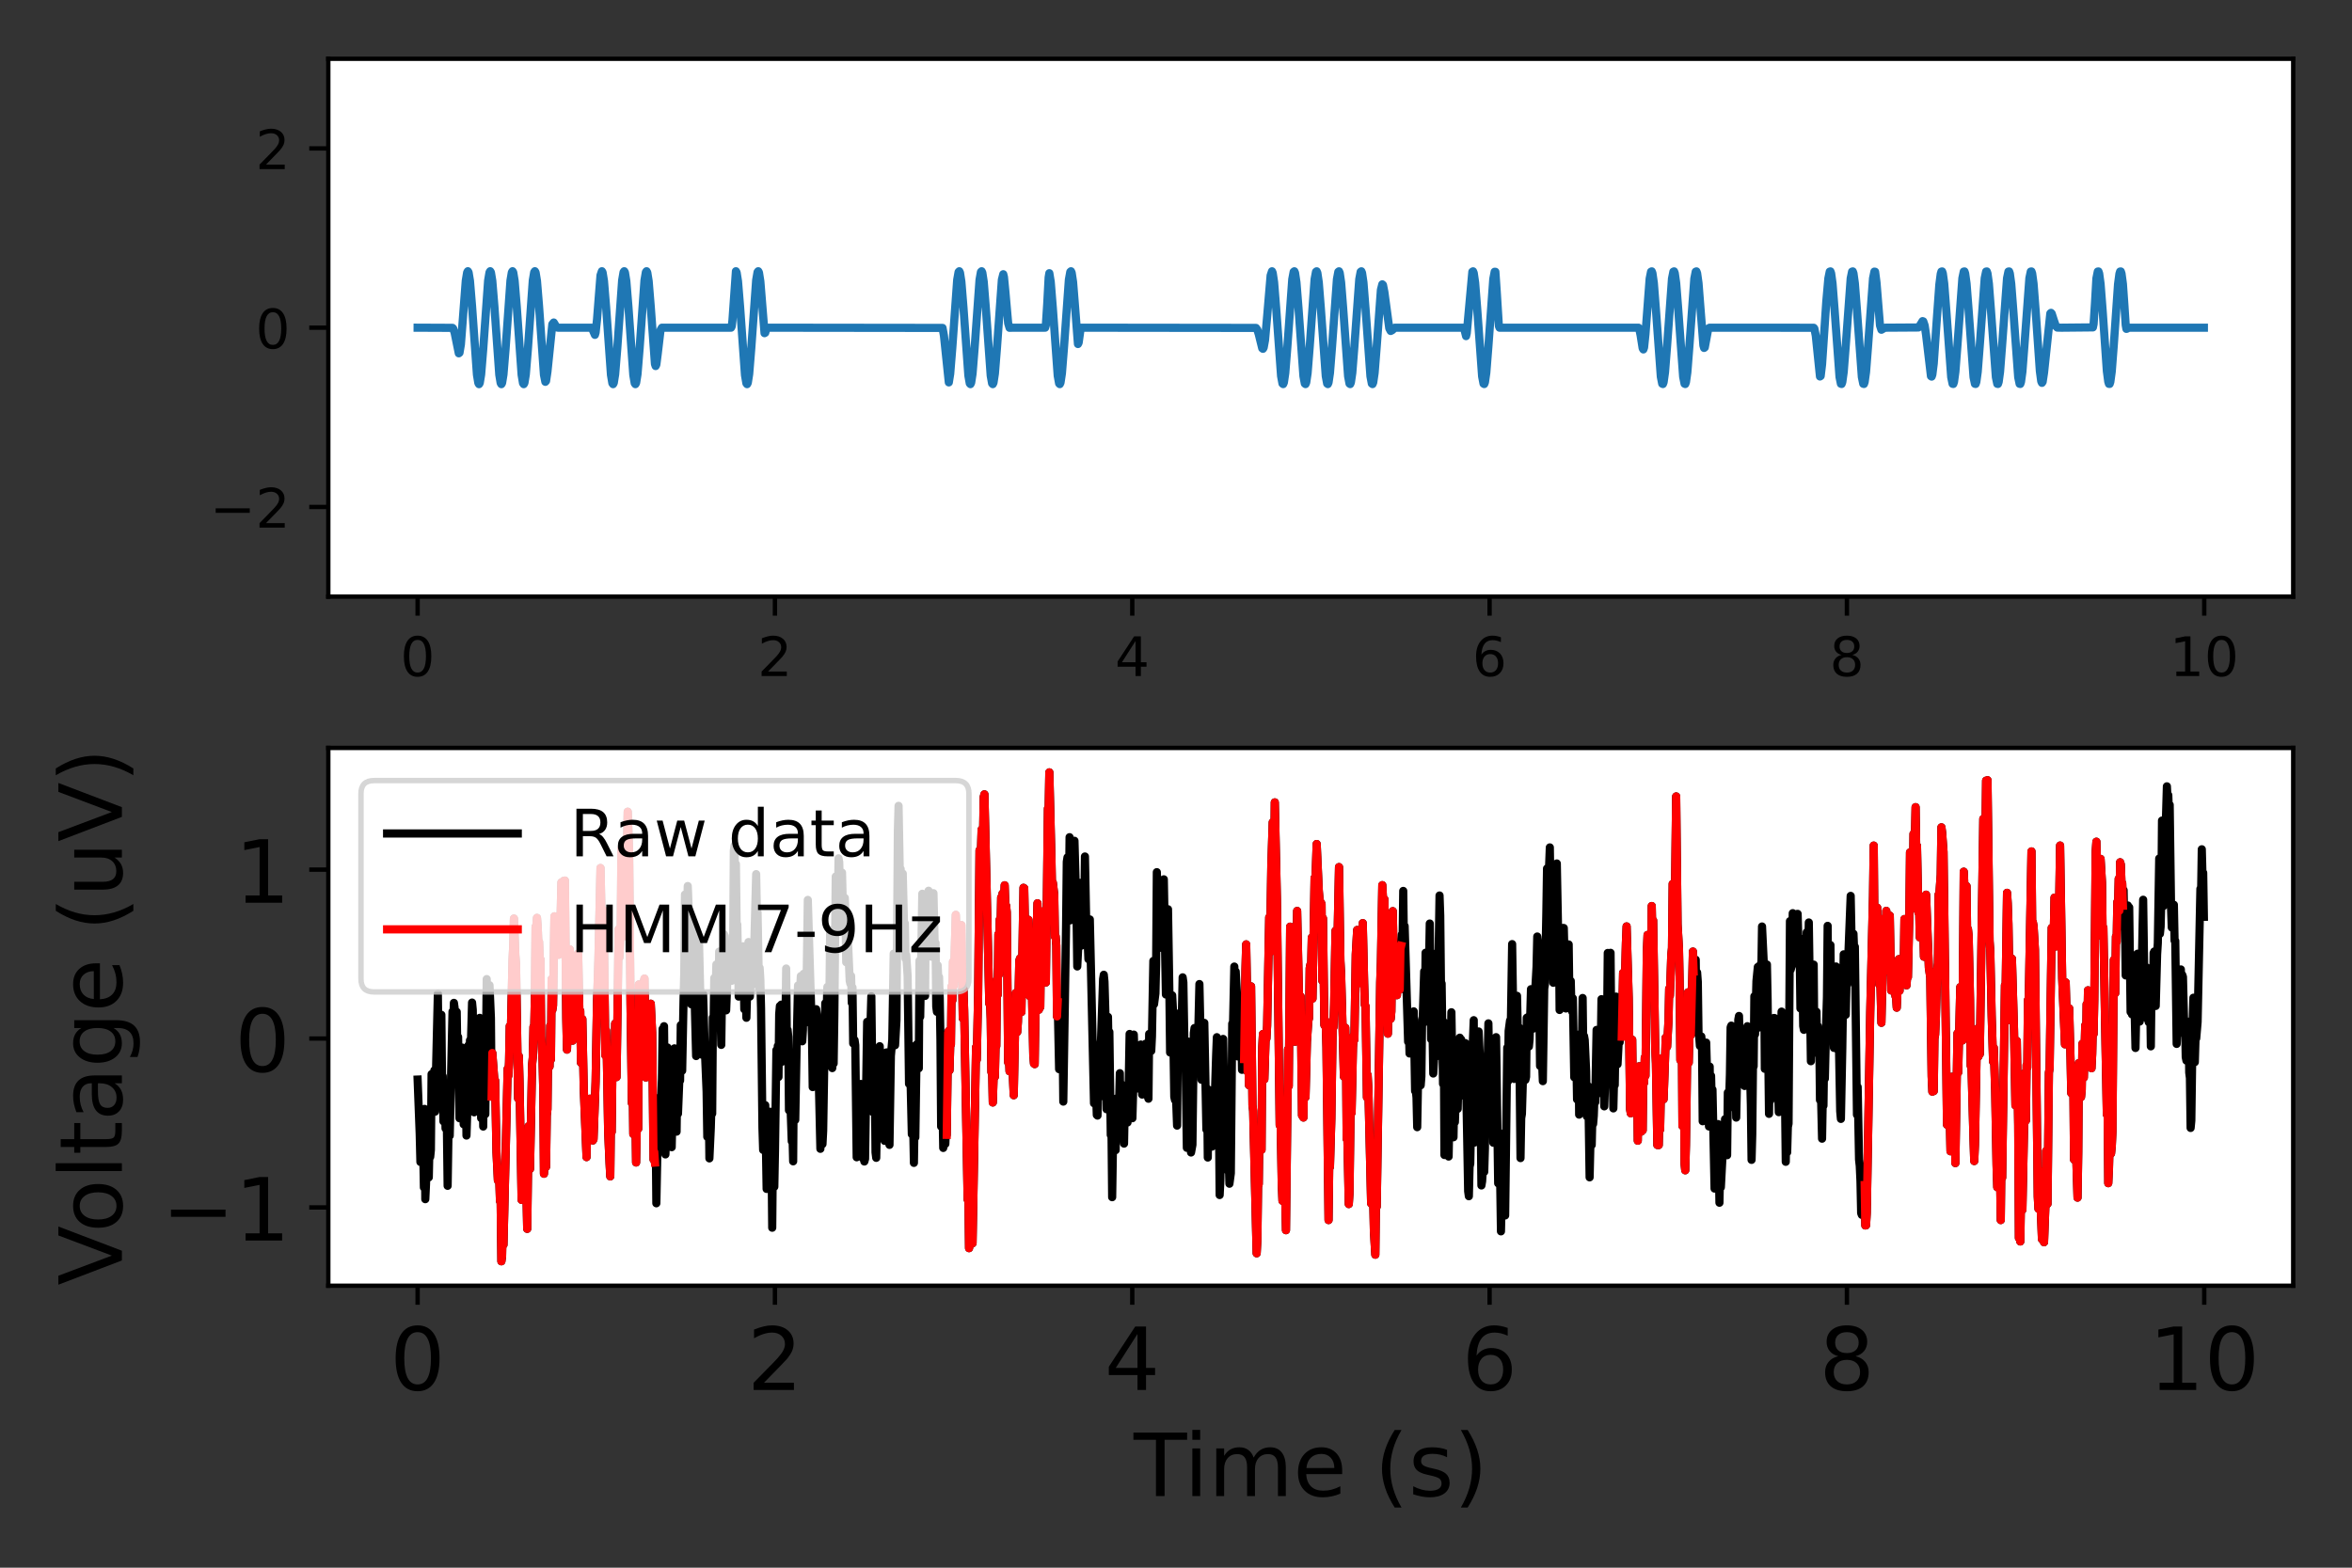 <?xml version="1.0" encoding="utf-8" standalone="no"?>
<!DOCTYPE svg PUBLIC "-//W3C//DTD SVG 1.1//EN"
  "http://www.w3.org/Graphics/SVG/1.1/DTD/svg11.dtd">
<!-- Created with matplotlib (https://matplotlib.org/) -->
<svg height="288pt" version="1.1" viewBox="0 0 432 288" width="432pt" xmlns="http://www.w3.org/2000/svg" xmlns:xlink="http://www.w3.org/1999/xlink">
 <rect x="0" y="0" width="432" height="288" fill="#333333" stroke="none"/>
 <defs>
  <style type="text/css">*{stroke-linecap:butt;stroke-linejoin:round;}</style>
 </defs>
 <g id="figure_1">
  <g id="patch_1">
   <path d="M 0 288 
L 432 288 
L 432 0 
L 0 0 
z
" style="fill:none;"/>
  </g>
  <g id="axes_1">
   <g id="patch_2">
    <path d="M 60.3 109.6 
L 421.2 109.6 
L 421.2 10.8 
L 60.3 10.8 
z
" style="fill:#ffffff;"/>
   </g>
   <g id="matplotlib.axis_1">
    <g id="xtick_1">
     <g id="line2d_1">
      <defs>
       <path d="M 0 0 
L 0 3.5 
" id="m2705ecaa3a" style="stroke:#000000;stroke-width:0.8;"/>
      </defs>
      <g>
       <use style="stroke:#000000;stroke-width:0.8;" x="76.705" xlink:href="#m2705ecaa3a" y="109.6"/>
      </g>
     </g>
     <g id="text_1">
      <!-- 0 -->
      <g transform="translate(73.523 124.198)scale(0.1 -0.1)">
       <defs>
        <path d="M 31.781 66.406 
Q 24.172 66.406 20.328 58.906 
Q 16.5 51.422 16.5 36.375 
Q 16.5 21.391 20.328 13.891 
Q 24.172 6.391 31.781 6.391 
Q 39.453 6.391 43.281 13.891 
Q 47.125 21.391 47.125 36.375 
Q 47.125 51.422 43.281 58.906 
Q 39.453 66.406 31.781 66.406 
z
M 31.781 74.219 
Q 44.047 74.219 50.516 64.516 
Q 56.984 54.828 56.984 36.375 
Q 56.984 17.969 50.516 8.266 
Q 44.047 -1.422 31.781 -1.422 
Q 19.531 -1.422 13.062 8.266 
Q 6.594 17.969 6.594 36.375 
Q 6.594 54.828 13.062 64.516 
Q 19.531 74.219 31.781 74.219 
z
" id="DejaVuSans-48"/>
       </defs>
       <use xlink:href="#DejaVuSans-48"/>
      </g>
     </g>
    </g>
    <g id="xtick_2">
     <g id="line2d_2">
      <g>
       <use style="stroke:#000000;stroke-width:0.8;" x="142.336" xlink:href="#m2705ecaa3a" y="109.6"/>
      </g>
     </g>
     <g id="text_2">
      <!-- 2 -->
      <g transform="translate(139.154 124.198)scale(0.1 -0.1)">
       <defs>
        <path d="M 19.188 8.297 
L 53.609 8.297 
L 53.609 0 
L 7.328 0 
L 7.328 8.297 
Q 12.938 14.109 22.625 23.891 
Q 32.328 33.688 34.812 36.531 
Q 39.547 41.844 41.422 45.531 
Q 43.312 49.219 43.312 52.781 
Q 43.312 58.594 39.234 62.25 
Q 35.156 65.922 28.609 65.922 
Q 23.969 65.922 18.812 64.312 
Q 13.672 62.703 7.812 59.422 
L 7.812 69.391 
Q 13.766 71.781 18.938 73 
Q 24.125 74.219 28.422 74.219 
Q 39.75 74.219 46.484 68.547 
Q 53.219 62.891 53.219 53.422 
Q 53.219 48.922 51.531 44.891 
Q 49.859 40.875 45.406 35.406 
Q 44.188 33.984 37.641 27.219 
Q 31.109 20.453 19.188 8.297 
z
" id="DejaVuSans-50"/>
       </defs>
       <use xlink:href="#DejaVuSans-50"/>
      </g>
     </g>
    </g>
    <g id="xtick_3">
     <g id="line2d_3">
      <g>
       <use style="stroke:#000000;stroke-width:0.8;" x="207.967" xlink:href="#m2705ecaa3a" y="109.6"/>
      </g>
     </g>
     <g id="text_3">
      <!-- 4 -->
      <g transform="translate(204.785 124.198)scale(0.1 -0.1)">
       <defs>
        <path d="M 37.797 64.312 
L 12.891 25.391 
L 37.797 25.391 
z
M 35.203 72.906 
L 47.609 72.906 
L 47.609 25.391 
L 58.016 25.391 
L 58.016 17.188 
L 47.609 17.188 
L 47.609 0 
L 37.797 0 
L 37.797 17.188 
L 4.891 17.188 
L 4.891 26.703 
z
" id="DejaVuSans-52"/>
       </defs>
       <use xlink:href="#DejaVuSans-52"/>
      </g>
     </g>
    </g>
    <g id="xtick_4">
     <g id="line2d_4">
      <g>
       <use style="stroke:#000000;stroke-width:0.8;" x="273.598" xlink:href="#m2705ecaa3a" y="109.6"/>
      </g>
     </g>
     <g id="text_4">
      <!-- 6 -->
      <g transform="translate(270.416 124.198)scale(0.1 -0.1)">
       <defs>
        <path d="M 33.016 40.375 
Q 26.375 40.375 22.484 35.828 
Q 18.609 31.297 18.609 23.391 
Q 18.609 15.531 22.484 10.953 
Q 26.375 6.391 33.016 6.391 
Q 39.656 6.391 43.531 10.953 
Q 47.406 15.531 47.406 23.391 
Q 47.406 31.297 43.531 35.828 
Q 39.656 40.375 33.016 40.375 
z
M 52.594 71.297 
L 52.594 62.312 
Q 48.875 64.062 45.094 64.984 
Q 41.312 65.922 37.594 65.922 
Q 27.828 65.922 22.672 59.328 
Q 17.531 52.734 16.797 39.406 
Q 19.672 43.656 24.016 45.922 
Q 28.375 48.188 33.594 48.188 
Q 44.578 48.188 50.953 41.516 
Q 57.328 34.859 57.328 23.391 
Q 57.328 12.156 50.688 5.359 
Q 44.047 -1.422 33.016 -1.422 
Q 20.359 -1.422 13.672 8.266 
Q 6.984 17.969 6.984 36.375 
Q 6.984 53.656 15.188 63.938 
Q 23.391 74.219 37.203 74.219 
Q 40.922 74.219 44.703 73.484 
Q 48.484 72.75 52.594 71.297 
z
" id="DejaVuSans-54"/>
       </defs>
       <use xlink:href="#DejaVuSans-54"/>
      </g>
     </g>
    </g>
    <g id="xtick_5">
     <g id="line2d_5">
      <g>
       <use style="stroke:#000000;stroke-width:0.8;" x="339.229" xlink:href="#m2705ecaa3a" y="109.6"/>
      </g>
     </g>
     <g id="text_5">
      <!-- 8 -->
      <g transform="translate(336.047 124.198)scale(0.1 -0.1)">
       <defs>
        <path d="M 31.781 34.625 
Q 24.75 34.625 20.719 30.859 
Q 16.703 27.094 16.703 20.516 
Q 16.703 13.922 20.719 10.156 
Q 24.75 6.391 31.781 6.391 
Q 38.812 6.391 42.859 10.172 
Q 46.922 13.969 46.922 20.516 
Q 46.922 27.094 42.891 30.859 
Q 38.875 34.625 31.781 34.625 
z
M 21.922 38.812 
Q 15.578 40.375 12.031 44.719 
Q 8.5 49.078 8.5 55.328 
Q 8.5 64.062 14.719 69.141 
Q 20.953 74.219 31.781 74.219 
Q 42.672 74.219 48.875 69.141 
Q 55.078 64.062 55.078 55.328 
Q 55.078 49.078 51.531 44.719 
Q 48 40.375 41.703 38.812 
Q 48.828 37.156 52.797 32.312 
Q 56.781 27.484 56.781 20.516 
Q 56.781 9.906 50.312 4.234 
Q 43.844 -1.422 31.781 -1.422 
Q 19.734 -1.422 13.25 4.234 
Q 6.781 9.906 6.781 20.516 
Q 6.781 27.484 10.781 32.312 
Q 14.797 37.156 21.922 38.812 
z
M 18.312 54.391 
Q 18.312 48.734 21.844 45.562 
Q 25.391 42.391 31.781 42.391 
Q 38.141 42.391 41.719 45.562 
Q 45.312 48.734 45.312 54.391 
Q 45.312 60.062 41.719 63.234 
Q 38.141 66.406 31.781 66.406 
Q 25.391 66.406 21.844 63.234 
Q 18.312 60.062 18.312 54.391 
z
" id="DejaVuSans-56"/>
       </defs>
       <use xlink:href="#DejaVuSans-56"/>
      </g>
     </g>
    </g>
    <g id="xtick_6">
     <g id="line2d_6">
      <g>
       <use style="stroke:#000000;stroke-width:0.8;" x="404.86" xlink:href="#m2705ecaa3a" y="109.6"/>
      </g>
     </g>
     <g id="text_6">
      <!-- 10 -->
      <g transform="translate(398.497 124.198)scale(0.1 -0.1)">
       <defs>
        <path d="M 12.406 8.297 
L 28.516 8.297 
L 28.516 63.922 
L 10.984 60.406 
L 10.984 69.391 
L 28.422 72.906 
L 38.281 72.906 
L 38.281 8.297 
L 54.391 8.297 
L 54.391 0 
L 12.406 0 
z
" id="DejaVuSans-49"/>
       </defs>
       <use xlink:href="#DejaVuSans-49"/>
       <use x="63.623" xlink:href="#DejaVuSans-48"/>
      </g>
     </g>
    </g>
   </g>
   <g id="matplotlib.axis_2">
    <g id="ytick_1">
     <g id="line2d_7">
      <defs>
       <path d="M 0 0 
L -3.5 0 
" id="mc82cec879b" style="stroke:#000000;stroke-width:0.8;"/>
      </defs>
      <g>
       <use style="stroke:#000000;stroke-width:0.8;" x="60.3" xlink:href="#mc82cec879b" y="93.133"/>
      </g>
     </g>
     <g id="text_7">
      <!-- −2 -->
      <g transform="translate(38.558 96.933)scale(0.1 -0.1)">
       <defs>
        <path d="M 10.594 35.5 
L 73.188 35.5 
L 73.188 27.203 
L 10.594 27.203 
z
" id="DejaVuSans-8722"/>
       </defs>
       <use xlink:href="#DejaVuSans-8722"/>
       <use x="83.789" xlink:href="#DejaVuSans-50"/>
      </g>
     </g>
    </g>
    <g id="ytick_2">
     <g id="line2d_8">
      <g>
       <use style="stroke:#000000;stroke-width:0.8;" x="60.3" xlink:href="#mc82cec879b" y="60.2"/>
      </g>
     </g>
     <g id="text_8">
      <!-- 0 -->
      <g transform="translate(46.938 63.999)scale(0.1 -0.1)">
       <use xlink:href="#DejaVuSans-48"/>
      </g>
     </g>
    </g>
    <g id="ytick_3">
     <g id="line2d_9">
      <g>
       <use style="stroke:#000000;stroke-width:0.8;" x="60.3" xlink:href="#mc82cec879b" y="27.267"/>
      </g>
     </g>
     <g id="text_9">
      <!-- 2 -->
      <g transform="translate(46.938 31.066)scale(0.1 -0.1)">
       <use xlink:href="#DejaVuSans-50"/>
      </g>
     </g>
    </g>
   </g>
   <g id="line2d_10">
    <path clip-path="url(#p6686fff89f)" d="M 76.705 60.2 
L 83.115 60.228 
L 83.243 60.359 
L 83.5 61.122 
L 84.269 64.909 
L 84.397 64.8 
L 84.654 63.276 
L 85.038 58.266 
L 85.551 51.559 
L 85.807 50.02 
L 85.936 49.826 
L 86.064 50.031 
L 86.32 51.591 
L 86.705 56.259 
L 87.602 68.844 
L 87.859 70.381 
L 87.987 70.574 
L 88.115 70.368 
L 88.372 68.805 
L 88.756 64.135 
L 89.654 51.552 
L 89.91 50.017 
L 90.038 49.826 
L 90.167 50.034 
L 90.423 51.598 
L 90.808 56.271 
L 91.705 68.851 
L 91.962 70.384 
L 92.09 70.574 
L 92.218 70.365 
L 92.474 68.798 
L 92.859 64.124 
L 93.757 51.545 
L 94.013 50.015 
L 94.141 49.826 
L 94.269 50.036 
L 94.526 51.605 
L 94.91 56.282 
L 95.808 68.858 
L 96.064 70.386 
L 96.193 70.574 
L 96.321 70.363 
L 96.577 68.791 
L 96.962 64.112 
L 97.859 51.538 
L 98.116 50.013 
L 98.244 49.826 
L 98.372 50.039 
L 98.629 51.612 
L 99.013 56.294 
L 99.911 68.865 
L 100.167 70.143 
L 100.295 69.991 
L 100.552 68.267 
L 101.449 59.565 
L 101.706 59.248 
L 101.962 59.671 
L 102.218 60.13 
L 102.475 60.2 
L 108.629 60.2 
L 108.757 60.347 
L 109.27 61.516 
L 109.398 61.087 
L 109.655 58.705 
L 110.296 50.576 
L 110.552 49.827 
L 110.68 50.046 
L 110.937 51.634 
L 111.321 56.33 
L 112.219 68.886 
L 112.475 70.396 
L 112.604 70.573 
L 112.732 70.352 
L 112.988 68.763 
L 113.373 64.065 
L 114.27 51.51 
L 114.527 50.003 
L 114.655 49.827 
L 114.783 50.049 
L 115.04 51.641 
L 115.424 56.341 
L 116.322 68.893 
L 116.578 70.398 
L 116.706 70.573 
L 116.834 70.35 
L 117.091 68.755 
L 117.476 64.053 
L 118.373 51.503 
L 118.629 50.001 
L 118.758 49.827 
L 118.886 50.052 
L 119.142 51.648 
L 119.527 56.353 
L 120.296 66.866 
L 120.424 67.247 
L 120.553 66.982 
L 120.809 64.984 
L 121.322 60.639 
L 121.578 60.2 
L 134.271 60.2 
L 134.399 59.954 
L 134.528 58.877 
L 135.169 49.828 
L 135.297 50.062 
L 135.553 51.677 
L 135.938 56.401 
L 136.835 68.928 
L 137.092 70.41 
L 137.22 70.572 
L 137.348 70.336 
L 137.605 68.719 
L 137.989 63.994 
L 138.887 51.469 
L 139.143 49.989 
L 139.271 49.828 
L 139.4 50.065 
L 139.656 51.684 
L 140.041 56.445 
L 140.425 61.206 
L 140.553 61.129 
L 140.81 60.2 
L 173.119 60.24 
L 173.375 61.642 
L 174.273 70.25 
L 174.529 68.653 
L 174.914 63.887 
L 175.811 51.407 
L 176.068 49.97 
L 176.196 49.831 
L 176.324 50.09 
L 176.581 51.75 
L 176.965 56.519 
L 177.863 68.996 
L 178.119 70.431 
L 178.247 70.569 
L 178.376 70.308 
L 178.632 68.646 
L 179.017 63.875 
L 179.914 51.401 
L 180.17 49.968 
L 180.299 49.831 
L 180.427 50.093 
L 180.683 51.758 
L 181.068 56.531 
L 181.965 69.003 
L 182.222 70.433 
L 182.35 70.569 
L 182.478 70.306 
L 182.735 68.639 
L 183.119 63.863 
L 184.017 51.394 
L 184.273 50.378 
L 184.401 50.899 
L 184.658 53.548 
L 185.171 59.367 
L 185.427 60.22 
L 186.068 60.2 
L 191.966 60.2 
L 192.094 59.749 
L 192.351 55.79 
L 192.607 50.977 
L 192.735 50.188 
L 192.992 51.78 
L 193.376 56.567 
L 194.274 69.023 
L 194.53 70.44 
L 194.658 70.568 
L 194.787 70.297 
L 195.043 68.616 
L 195.428 63.827 
L 196.325 51.374 
L 196.581 49.959 
L 196.71 49.833 
L 196.838 50.105 
L 197.094 51.787 
L 197.479 56.579 
L 197.992 63.198 
L 198.12 62.956 
L 198.505 60.2 
L 230.685 60.239 
L 230.942 60.577 
L 231.198 61.392 
L 231.839 63.983 
L 231.968 64.081 
L 232.096 63.884 
L 232.352 62.488 
L 232.737 58.167 
L 233.378 50.611 
L 233.634 49.838 
L 233.763 50.132 
L 234.019 51.855 
L 234.404 56.686 
L 235.301 69.089 
L 235.557 70.459 
L 235.686 70.562 
L 235.814 70.267 
L 236.07 68.541 
L 236.455 63.708 
L 237.352 51.307 
L 237.609 49.94 
L 237.737 49.838 
L 237.865 50.135 
L 238.122 51.863 
L 238.506 56.698 
L 239.404 69.096 
L 239.66 70.461 
L 239.788 70.562 
L 239.917 70.264 
L 240.173 68.534 
L 240.558 63.696 
L 241.455 51.301 
L 241.712 49.938 
L 241.84 49.839 
L 241.968 50.138 
L 242.224 51.87 
L 242.609 56.71 
L 243.507 69.102 
L 243.763 70.463 
L 243.891 70.561 
L 244.019 70.261 
L 244.276 68.526 
L 244.66 63.684 
L 245.558 51.294 
L 245.814 49.936 
L 245.943 49.839 
L 246.071 50.141 
L 246.327 51.878 
L 246.712 56.722 
L 247.609 69.109 
L 247.866 70.465 
L 247.994 70.56 
L 248.122 70.258 
L 248.379 68.518 
L 248.763 63.672 
L 249.661 51.288 
L 249.917 49.934 
L 250.045 49.84 
L 250.173 50.144 
L 250.43 51.885 
L 250.815 56.734 
L 251.712 69.115 
L 251.968 70.467 
L 252.097 70.56 
L 252.225 70.254 
L 252.481 68.511 
L 252.866 63.66 
L 253.635 53.252 
L 253.892 52.235 
L 254.02 52.362 
L 254.276 53.665 
L 255.174 60.327 
L 255.43 60.801 
L 255.687 60.673 
L 256.199 60.2 
L 268.892 60.2 
L 269.277 61.748 
L 269.405 61.197 
L 270.431 49.925 
L 270.559 49.843 
L 270.687 50.16 
L 270.944 51.924 
L 271.328 56.795 
L 272.226 69.148 
L 272.482 70.476 
L 272.61 70.556 
L 272.739 70.239 
L 272.995 68.473 
L 273.38 63.599 
L 274.277 51.249 
L 274.533 49.923 
L 274.662 49.932 
L 274.918 53.715 
L 275.303 59.888 
L 275.431 60.2 
L 300.945 60.2 
L 301.073 60.351 
L 301.33 61.576 
L 301.714 63.99 
L 301.842 64.194 
L 301.971 63.839 
L 302.227 61.396 
L 302.996 51.204 
L 303.253 49.912 
L 303.381 49.85 
L 303.509 50.186 
L 303.766 51.985 
L 304.15 56.891 
L 305.048 69.199 
L 305.304 70.489 
L 305.432 70.55 
L 305.56 70.212 
L 305.817 68.411 
L 306.202 63.503 
L 307.099 51.198 
L 307.355 49.91 
L 307.484 49.851 
L 307.612 50.189 
L 307.868 51.993 
L 308.253 56.903 
L 309.15 69.205 
L 309.407 70.491 
L 309.535 70.549 
L 309.663 70.209 
L 309.92 68.403 
L 310.304 63.491 
L 311.202 51.192 
L 311.458 49.908 
L 311.586 49.852 
L 311.715 50.193 
L 311.971 52.001 
L 312.356 56.935 
L 312.868 63.463 
L 312.997 63.92 
L 313.125 63.813 
L 313.381 62.443 
L 313.766 60.354 
L 314.022 60.2 
L 333.126 60.212 
L 333.254 60.37 
L 333.51 61.66 
L 334.28 69.161 
L 334.408 69.077 
L 334.664 66.948 
L 335.434 55.501 
L 335.818 51.154 
L 336.075 49.899 
L 336.203 49.857 
L 336.331 50.213 
L 336.587 52.048 
L 336.972 56.988 
L 337.87 69.249 
L 338.126 70.502 
L 338.254 70.542 
L 338.382 70.185 
L 338.639 68.348 
L 339.023 63.406 
L 339.921 51.148 
L 340.177 49.898 
L 340.306 49.858 
L 340.434 50.217 
L 340.69 52.056 
L 341.075 57 
L 341.972 69.255 
L 342.229 70.503 
L 342.357 70.541 
L 342.485 70.182 
L 342.742 68.34 
L 343.126 63.394 
L 344.024 51.141 
L 344.28 49.896 
L 344.408 49.922 
L 344.665 51.915 
L 345.306 59.792 
L 345.562 60.577 
L 346.203 60.2 
L 352.357 60.161 
L 352.614 59.841 
L 353.127 58.996 
L 353.255 59.043 
L 353.511 59.797 
L 353.768 61.529 
L 354.665 69.095 
L 354.793 69.182 
L 354.922 68.821 
L 355.178 66.782 
L 355.691 59.335 
L 356.204 52.277 
L 356.46 50.317 
L 356.588 49.892 
L 356.716 49.862 
L 356.845 50.23 
L 357.101 52.088 
L 357.486 57.048 
L 358.383 69.28 
L 358.64 70.509 
L 358.768 70.537 
L 358.896 70.168 
L 359.152 68.308 
L 359.537 63.346 
L 360.435 51.117 
L 360.691 49.89 
L 360.819 49.863 
L 360.947 50.234 
L 361.204 52.096 
L 361.588 57.06 
L 362.486 69.286 
L 362.742 70.51 
L 362.871 70.536 
L 362.999 70.164 
L 363.255 68.301 
L 363.64 63.334 
L 364.537 51.111 
L 364.794 49.889 
L 364.922 49.865 
L 365.05 50.238 
L 365.307 52.103 
L 365.691 57.072 
L 366.589 69.292 
L 366.845 70.512 
L 366.973 70.535 
L 367.102 70.161 
L 367.358 68.293 
L 367.743 63.321 
L 368.64 51.104 
L 368.896 49.887 
L 369.025 49.866 
L 369.153 50.241 
L 369.409 52.111 
L 369.794 57.085 
L 370.691 69.299 
L 370.948 70.513 
L 371.076 70.534 
L 371.204 70.157 
L 371.461 68.285 
L 371.845 63.309 
L 372.743 51.098 
L 372.999 49.886 
L 373.127 49.867 
L 373.256 50.245 
L 373.512 52.119 
L 373.897 57.097 
L 374.666 68.159 
L 374.922 70.051 
L 375.051 70.334 
L 375.179 70.143 
L 375.435 68.48 
L 376.589 57.576 
L 376.717 57.472 
L 376.846 57.608 
L 377.23 58.813 
L 377.615 59.919 
L 377.871 60.181 
L 378.64 60.2 
L 384.41 60.143 
L 384.538 59.54 
L 384.795 55.66 
L 385.051 51.158 
L 385.307 49.882 
L 385.436 49.87 
L 385.564 50.255 
L 385.82 52.143 
L 386.205 57.133 
L 386.974 68.184 
L 387.231 70.111 
L 387.359 70.519 
L 387.487 70.529 
L 387.615 70.143 
L 387.872 68.253 
L 388.256 63.261 
L 389.026 52.212 
L 389.282 50.287 
L 389.41 49.881 
L 389.538 49.871 
L 389.667 50.259 
L 389.923 52.151 
L 390.179 55.814 
L 390.436 59.718 
L 390.564 60.418 
L 390.692 60.377 
L 390.949 60.2 
L 404.795 60.2 
L 404.795 60.2 
" style="fill:none;stroke:#1f77b4;stroke-linecap:square;stroke-width:1.5;"/>
   </g>
   <g id="patch_3">
    <path d="M 60.3 109.6 
L 60.3 10.8 
" style="fill:none;stroke:#000000;stroke-linecap:square;stroke-linejoin:miter;stroke-width:0.8;"/>
   </g>
   <g id="patch_4">
    <path d="M 421.2 109.6 
L 421.2 10.8 
" style="fill:none;stroke:#000000;stroke-linecap:square;stroke-linejoin:miter;stroke-width:0.8;"/>
   </g>
   <g id="patch_5">
    <path d="M 60.3 109.6 
L 421.2 109.6 
" style="fill:none;stroke:#000000;stroke-linecap:square;stroke-linejoin:miter;stroke-width:0.8;"/>
   </g>
   <g id="patch_6">
    <path d="M 60.3 10.8 
L 421.2 10.8 
" style="fill:none;stroke:#000000;stroke-linecap:square;stroke-linejoin:miter;stroke-width:0.8;"/>
   </g>
  </g>
  <g id="axes_2">
   <g id="patch_7">
    <path d="M 60.3 236.2 
L 421.2 236.2 
L 421.2 137.4 
L 60.3 137.4 
z
" style="fill:#ffffff;"/>
   </g>
   <g id="matplotlib.axis_3">
    <g id="xtick_7">
     <g id="line2d_11">
      <g>
       <use style="stroke:#000000;stroke-width:0.8;" x="76.705" xlink:href="#m2705ecaa3a" y="236.2"/>
      </g>
     </g>
     <g id="text_10">
      <!-- 0 -->
      <g transform="translate(71.615 255.357)scale(0.16 -0.16)">
       <use xlink:href="#DejaVuSans-48"/>
      </g>
     </g>
    </g>
    <g id="xtick_8">
     <g id="line2d_12">
      <g>
       <use style="stroke:#000000;stroke-width:0.8;" x="142.336" xlink:href="#m2705ecaa3a" y="236.2"/>
      </g>
     </g>
     <g id="text_11">
      <!-- 2 -->
      <g transform="translate(137.246 255.357)scale(0.16 -0.16)">
       <use xlink:href="#DejaVuSans-50"/>
      </g>
     </g>
    </g>
    <g id="xtick_9">
     <g id="line2d_13">
      <g>
       <use style="stroke:#000000;stroke-width:0.8;" x="207.967" xlink:href="#m2705ecaa3a" y="236.2"/>
      </g>
     </g>
     <g id="text_12">
      <!-- 4 -->
      <g transform="translate(202.877 255.357)scale(0.16 -0.16)">
       <use xlink:href="#DejaVuSans-52"/>
      </g>
     </g>
    </g>
    <g id="xtick_10">
     <g id="line2d_14">
      <g>
       <use style="stroke:#000000;stroke-width:0.8;" x="273.598" xlink:href="#m2705ecaa3a" y="236.2"/>
      </g>
     </g>
     <g id="text_13">
      <!-- 6 -->
      <g transform="translate(268.508 255.357)scale(0.16 -0.16)">
       <use xlink:href="#DejaVuSans-54"/>
      </g>
     </g>
    </g>
    <g id="xtick_11">
     <g id="line2d_15">
      <g>
       <use style="stroke:#000000;stroke-width:0.8;" x="339.229" xlink:href="#m2705ecaa3a" y="236.2"/>
      </g>
     </g>
     <g id="text_14">
      <!-- 8 -->
      <g transform="translate(334.139 255.357)scale(0.16 -0.16)">
       <use xlink:href="#DejaVuSans-56"/>
      </g>
     </g>
    </g>
    <g id="xtick_12">
     <g id="line2d_16">
      <g>
       <use style="stroke:#000000;stroke-width:0.8;" x="404.86" xlink:href="#m2705ecaa3a" y="236.2"/>
      </g>
     </g>
     <g id="text_15">
      <!-- 10 -->
      <g transform="translate(394.68 255.357)scale(0.16 -0.16)">
       <use xlink:href="#DejaVuSans-49"/>
       <use x="63.623" xlink:href="#DejaVuSans-48"/>
      </g>
     </g>
    </g>
    <g id="text_16">
     <!-- Time (s) -->
     <g transform="translate(208.224 274.842)scale(0.16 -0.16)">
      <defs>
       <path d="M -0.297 72.906 
L 61.375 72.906 
L 61.375 64.594 
L 35.5 64.594 
L 35.5 0 
L 25.594 0 
L 25.594 64.594 
L -0.297 64.594 
z
" id="DejaVuSans-84"/>
       <path d="M 9.422 54.688 
L 18.406 54.688 
L 18.406 0 
L 9.422 0 
z
M 9.422 75.984 
L 18.406 75.984 
L 18.406 64.594 
L 9.422 64.594 
z
" id="DejaVuSans-105"/>
       <path d="M 52 44.188 
Q 55.375 50.25 60.062 53.125 
Q 64.75 56 71.094 56 
Q 79.641 56 84.281 50.016 
Q 88.922 44.047 88.922 33.016 
L 88.922 0 
L 79.891 0 
L 79.891 32.719 
Q 79.891 40.578 77.094 44.375 
Q 74.312 48.188 68.609 48.188 
Q 61.625 48.188 57.562 43.547 
Q 53.516 38.922 53.516 30.906 
L 53.516 0 
L 44.484 0 
L 44.484 32.719 
Q 44.484 40.625 41.703 44.406 
Q 38.922 48.188 33.109 48.188 
Q 26.219 48.188 22.156 43.531 
Q 18.109 38.875 18.109 30.906 
L 18.109 0 
L 9.078 0 
L 9.078 54.688 
L 18.109 54.688 
L 18.109 46.188 
Q 21.188 51.219 25.484 53.609 
Q 29.781 56 35.688 56 
Q 41.656 56 45.828 52.969 
Q 50 49.953 52 44.188 
z
" id="DejaVuSans-109"/>
       <path d="M 56.203 29.594 
L 56.203 25.203 
L 14.891 25.203 
Q 15.484 15.922 20.484 11.062 
Q 25.484 6.203 34.422 6.203 
Q 39.594 6.203 44.453 7.469 
Q 49.312 8.734 54.109 11.281 
L 54.109 2.781 
Q 49.266 0.734 44.188 -0.344 
Q 39.109 -1.422 33.891 -1.422 
Q 20.797 -1.422 13.156 6.188 
Q 5.516 13.812 5.516 26.812 
Q 5.516 40.234 12.766 48.109 
Q 20.016 56 32.328 56 
Q 43.359 56 49.781 48.891 
Q 56.203 41.797 56.203 29.594 
z
M 47.219 32.234 
Q 47.125 39.594 43.094 43.984 
Q 39.062 48.391 32.422 48.391 
Q 24.906 48.391 20.391 44.141 
Q 15.875 39.891 15.188 32.172 
z
" id="DejaVuSans-101"/>
       <path id="DejaVuSans-32"/>
       <path d="M 31 75.875 
Q 24.469 64.656 21.281 53.656 
Q 18.109 42.672 18.109 31.391 
Q 18.109 20.125 21.312 9.062 
Q 24.516 -2 31 -13.188 
L 23.188 -13.188 
Q 15.875 -1.703 12.234 9.375 
Q 8.594 20.453 8.594 31.391 
Q 8.594 42.281 12.203 53.312 
Q 15.828 64.359 23.188 75.875 
z
" id="DejaVuSans-40"/>
       <path d="M 44.281 53.078 
L 44.281 44.578 
Q 40.484 46.531 36.375 47.5 
Q 32.281 48.484 27.875 48.484 
Q 21.188 48.484 17.844 46.438 
Q 14.5 44.391 14.5 40.281 
Q 14.5 37.156 16.891 35.375 
Q 19.281 33.594 26.516 31.984 
L 29.594 31.297 
Q 39.156 29.25 43.188 25.516 
Q 47.219 21.781 47.219 15.094 
Q 47.219 7.469 41.188 3.016 
Q 35.156 -1.422 24.609 -1.422 
Q 20.219 -1.422 15.453 -0.562 
Q 10.688 0.297 5.422 2 
L 5.422 11.281 
Q 10.406 8.688 15.234 7.391 
Q 20.062 6.109 24.812 6.109 
Q 31.156 6.109 34.562 8.281 
Q 37.984 10.453 37.984 14.406 
Q 37.984 18.062 35.516 20.016 
Q 33.062 21.969 24.703 23.781 
L 21.578 24.516 
Q 13.234 26.266 9.516 29.906 
Q 5.812 33.547 5.812 39.891 
Q 5.812 47.609 11.281 51.797 
Q 16.75 56 26.812 56 
Q 31.781 56 36.172 55.266 
Q 40.578 54.547 44.281 53.078 
z
" id="DejaVuSans-115"/>
       <path d="M 8.016 75.875 
L 15.828 75.875 
Q 23.141 64.359 26.781 53.312 
Q 30.422 42.281 30.422 31.391 
Q 30.422 20.453 26.781 9.375 
Q 23.141 -1.703 15.828 -13.188 
L 8.016 -13.188 
Q 14.5 -2 17.703 9.062 
Q 20.906 20.125 20.906 31.391 
Q 20.906 42.672 17.703 53.656 
Q 14.5 64.656 8.016 75.875 
z
" id="DejaVuSans-41"/>
      </defs>
      <use xlink:href="#DejaVuSans-84"/>
      <use x="57.959" xlink:href="#DejaVuSans-105"/>
      <use x="85.742" xlink:href="#DejaVuSans-109"/>
      <use x="183.154" xlink:href="#DejaVuSans-101"/>
      <use x="244.678" xlink:href="#DejaVuSans-32"/>
      <use x="276.465" xlink:href="#DejaVuSans-40"/>
      <use x="315.479" xlink:href="#DejaVuSans-115"/>
      <use x="367.578" xlink:href="#DejaVuSans-41"/>
     </g>
    </g>
   </g>
   <g id="matplotlib.axis_4">
    <g id="ytick_4">
     <g id="line2d_17">
      <g>
       <use style="stroke:#000000;stroke-width:0.8;" x="60.3" xlink:href="#mc82cec879b" y="221.82"/>
      </g>
     </g>
     <g id="text_17">
      <!-- −1 -->
      <g transform="translate(29.712 227.899)scale(0.16 -0.16)">
       <use xlink:href="#DejaVuSans-8722"/>
       <use x="83.789" xlink:href="#DejaVuSans-49"/>
      </g>
     </g>
    </g>
    <g id="ytick_5">
     <g id="line2d_18">
      <g>
       <use style="stroke:#000000;stroke-width:0.8;" x="60.3" xlink:href="#mc82cec879b" y="190.79"/>
      </g>
     </g>
     <g id="text_18">
      <!-- 0 -->
      <g transform="translate(43.12 196.869)scale(0.16 -0.16)">
       <use xlink:href="#DejaVuSans-48"/>
      </g>
     </g>
    </g>
    <g id="ytick_6">
     <g id="line2d_19">
      <g>
       <use style="stroke:#000000;stroke-width:0.8;" x="60.3" xlink:href="#mc82cec879b" y="159.759"/>
      </g>
     </g>
     <g id="text_19">
      <!-- 1 -->
      <g transform="translate(43.12 165.838)scale(0.16 -0.16)">
       <use xlink:href="#DejaVuSans-49"/>
      </g>
     </g>
    </g>
    <g id="text_20">
     <!-- Voltage (uV) -->
     <g transform="translate(22.385 236.137)rotate(-90)scale(0.16 -0.16)">
      <defs>
       <path d="M 28.609 0 
L 0.781 72.906 
L 11.078 72.906 
L 34.188 11.531 
L 57.328 72.906 
L 67.578 72.906 
L 39.797 0 
z
" id="DejaVuSans-86"/>
       <path d="M 30.609 48.391 
Q 23.391 48.391 19.188 42.75 
Q 14.984 37.109 14.984 27.297 
Q 14.984 17.484 19.156 11.844 
Q 23.344 6.203 30.609 6.203 
Q 37.797 6.203 41.984 11.859 
Q 46.188 17.531 46.188 27.297 
Q 46.188 37.016 41.984 42.703 
Q 37.797 48.391 30.609 48.391 
z
M 30.609 56 
Q 42.328 56 49.016 48.375 
Q 55.719 40.766 55.719 27.297 
Q 55.719 13.875 49.016 6.219 
Q 42.328 -1.422 30.609 -1.422 
Q 18.844 -1.422 12.172 6.219 
Q 5.516 13.875 5.516 27.297 
Q 5.516 40.766 12.172 48.375 
Q 18.844 56 30.609 56 
z
" id="DejaVuSans-111"/>
       <path d="M 9.422 75.984 
L 18.406 75.984 
L 18.406 0 
L 9.422 0 
z
" id="DejaVuSans-108"/>
       <path d="M 18.312 70.219 
L 18.312 54.688 
L 36.812 54.688 
L 36.812 47.703 
L 18.312 47.703 
L 18.312 18.016 
Q 18.312 11.328 20.141 9.422 
Q 21.969 7.516 27.594 7.516 
L 36.812 7.516 
L 36.812 0 
L 27.594 0 
Q 17.188 0 13.234 3.875 
Q 9.281 7.766 9.281 18.016 
L 9.281 47.703 
L 2.688 47.703 
L 2.688 54.688 
L 9.281 54.688 
L 9.281 70.219 
z
" id="DejaVuSans-116"/>
       <path d="M 34.281 27.484 
Q 23.391 27.484 19.188 25 
Q 14.984 22.516 14.984 16.5 
Q 14.984 11.719 18.141 8.906 
Q 21.297 6.109 26.703 6.109 
Q 34.188 6.109 38.703 11.406 
Q 43.219 16.703 43.219 25.484 
L 43.219 27.484 
z
M 52.203 31.203 
L 52.203 0 
L 43.219 0 
L 43.219 8.297 
Q 40.141 3.328 35.547 0.953 
Q 30.953 -1.422 24.312 -1.422 
Q 15.922 -1.422 10.953 3.297 
Q 6 8.016 6 15.922 
Q 6 25.141 12.172 29.828 
Q 18.359 34.516 30.609 34.516 
L 43.219 34.516 
L 43.219 35.406 
Q 43.219 41.609 39.141 45 
Q 35.062 48.391 27.688 48.391 
Q 23 48.391 18.547 47.266 
Q 14.109 46.141 10.016 43.891 
L 10.016 52.203 
Q 14.938 54.109 19.578 55.047 
Q 24.219 56 28.609 56 
Q 40.484 56 46.344 49.844 
Q 52.203 43.703 52.203 31.203 
z
" id="DejaVuSans-97"/>
       <path d="M 45.406 27.984 
Q 45.406 37.75 41.375 43.109 
Q 37.359 48.484 30.078 48.484 
Q 22.859 48.484 18.828 43.109 
Q 14.797 37.75 14.797 27.984 
Q 14.797 18.266 18.828 12.891 
Q 22.859 7.516 30.078 7.516 
Q 37.359 7.516 41.375 12.891 
Q 45.406 18.266 45.406 27.984 
z
M 54.391 6.781 
Q 54.391 -7.172 48.188 -13.984 
Q 42 -20.797 29.203 -20.797 
Q 24.469 -20.797 20.266 -20.094 
Q 16.062 -19.391 12.109 -17.922 
L 12.109 -9.188 
Q 16.062 -11.328 19.922 -12.344 
Q 23.781 -13.375 27.781 -13.375 
Q 36.625 -13.375 41.016 -8.766 
Q 45.406 -4.156 45.406 5.172 
L 45.406 9.625 
Q 42.625 4.781 38.281 2.391 
Q 33.938 0 27.875 0 
Q 17.828 0 11.672 7.656 
Q 5.516 15.328 5.516 27.984 
Q 5.516 40.672 11.672 48.328 
Q 17.828 56 27.875 56 
Q 33.938 56 38.281 53.609 
Q 42.625 51.219 45.406 46.391 
L 45.406 54.688 
L 54.391 54.688 
z
" id="DejaVuSans-103"/>
       <path d="M 8.5 21.578 
L 8.5 54.688 
L 17.484 54.688 
L 17.484 21.922 
Q 17.484 14.156 20.5 10.266 
Q 23.531 6.391 29.594 6.391 
Q 36.859 6.391 41.078 11.031 
Q 45.312 15.672 45.312 23.688 
L 45.312 54.688 
L 54.297 54.688 
L 54.297 0 
L 45.312 0 
L 45.312 8.406 
Q 42.047 3.422 37.719 1 
Q 33.406 -1.422 27.688 -1.422 
Q 18.266 -1.422 13.375 4.438 
Q 8.5 10.297 8.5 21.578 
z
M 31.109 56 
z
" id="DejaVuSans-117"/>
      </defs>
      <use xlink:href="#DejaVuSans-86"/>
      <use x="60.658" xlink:href="#DejaVuSans-111"/>
      <use x="121.84" xlink:href="#DejaVuSans-108"/>
      <use x="149.623" xlink:href="#DejaVuSans-116"/>
      <use x="188.832" xlink:href="#DejaVuSans-97"/>
      <use x="250.111" xlink:href="#DejaVuSans-103"/>
      <use x="313.588" xlink:href="#DejaVuSans-101"/>
      <use x="375.111" xlink:href="#DejaVuSans-32"/>
      <use x="406.898" xlink:href="#DejaVuSans-40"/>
      <use x="445.912" xlink:href="#DejaVuSans-117"/>
      <use x="509.291" xlink:href="#DejaVuSans-86"/>
      <use x="577.699" xlink:href="#DejaVuSans-41"/>
     </g>
    </g>
   </g>
   <g id="line2d_20">
    <path clip-path="url(#pc0f14dbed2)" d="M 76.705 198.327 
L 77.089 208.352 
L 77.217 213.465 
L 77.602 204.759 
L 77.858 218.146 
L 77.987 203.716 
L 78.115 220.301 
L 78.243 217.598 
L 78.499 209.874 
L 78.628 206.312 
L 78.756 216.303 
L 78.884 210.43 
L 79.012 212.546 
L 79.141 211.259 
L 79.269 197.329 
L 79.397 203.899 
L 79.525 203.065 
L 79.782 196.634 
L 79.91 204.227 
L 80.423 182.551 
L 80.551 193.928 
L 80.679 193.324 
L 80.807 191.986 
L 81.064 186.424 
L 81.192 198.914 
L 81.32 197.707 
L 81.448 206.007 
L 81.577 204.561 
L 81.705 201.066 
L 81.833 207.305 
L 81.961 205.438 
L 82.089 207.615 
L 82.218 217.844 
L 82.474 201.465 
L 82.602 208.64 
L 83.115 185.835 
L 83.243 187.874 
L 83.371 184.237 
L 83.5 185.162 
L 83.628 190.524 
L 83.756 190.92 
L 83.884 185.878 
L 84.013 193.93 
L 84.141 190.498 
L 84.397 205.434 
L 84.91 192.452 
L 85.166 206.552 
L 85.295 198.116 
L 85.551 196.823 
L 85.679 208.613 
L 85.936 200.738 
L 86.064 192.01 
L 86.192 197.913 
L 86.32 191.119 
L 86.449 193.463 
L 86.705 184.183 
L 86.833 185.504 
L 87.09 204.345 
L 87.346 194.505 
L 87.731 200.467 
L 87.859 200.409 
L 88.115 186.989 
L 88.372 205.41 
L 88.628 199.253 
L 88.756 206.958 
L 88.885 191.744 
L 89.141 204.691 
L 89.397 179.868 
L 89.526 192.703 
L 89.654 190.01 
L 89.91 180.985 
L 90.167 187.009 
L 90.295 201.457 
L 90.423 193.447 
L 90.808 198.553 
L 90.936 198.479 
L 91.192 211.663 
L 91.449 216.858 
L 91.577 214.739 
L 91.705 216.772 
L 91.833 220.652 
L 91.962 220.946 
L 92.09 231.709 
L 92.218 230.787 
L 92.346 224.267 
L 92.474 228.68 
L 93.244 196.357 
L 93.372 197.638 
L 93.5 195.15 
L 93.628 188.506 
L 93.757 192.579 
L 94.141 176.298 
L 94.269 173.697 
L 94.398 168.751 
L 94.654 175.485 
L 94.782 177.031 
L 95.167 201.799 
L 95.295 194.018 
L 95.423 198.67 
L 95.808 220.435 
L 95.936 219.016 
L 96.193 214.388 
L 96.321 211.464 
L 96.449 219.11 
L 96.577 213.839 
L 96.834 225.748 
L 97.09 206.89 
L 97.346 214.754 
L 97.731 195.569 
L 97.859 194.301 
L 97.988 188.64 
L 98.116 189.38 
L 98.244 183.251 
L 98.372 170.252 
L 98.5 170.28 
L 98.629 168.625 
L 98.757 170.217 
L 98.885 173.432 
L 99.013 173.025 
L 99.141 176.439 
L 99.27 176.229 
L 99.398 190.427 
L 99.654 194.9 
L 99.782 200.105 
L 99.911 215.627 
L 100.039 212.226 
L 100.295 214.357 
L 100.424 204.914 
L 100.552 203.77 
L 100.68 193.119 
L 100.936 195.921 
L 101.065 188.434 
L 101.193 194.627 
L 101.321 179.873 
L 101.449 185.55 
L 101.577 184.728 
L 101.834 168.337 
L 101.962 175.086 
L 102.09 173.257 
L 102.218 169.351 
L 102.347 169.219 
L 102.603 175.398 
L 102.988 167.563 
L 103.116 162.117 
L 103.244 162.247 
L 103.372 165.255 
L 103.501 161.842 
L 103.629 162.728 
L 103.757 161.769 
L 104.013 187.168 
L 104.142 192.827 
L 104.27 188.825 
L 104.526 176.55 
L 104.654 174.41 
L 104.783 175.825 
L 104.911 179.564 
L 105.167 191.183 
L 105.296 188.017 
L 105.424 190.475 
L 105.552 188.024 
L 105.68 178.522 
L 105.808 188.645 
L 105.937 176.019 
L 106.065 176.017 
L 106.193 175.179 
L 106.449 187.565 
L 106.578 185.722 
L 106.706 195.225 
L 106.962 187.218 
L 107.219 199.941 
L 107.732 212.571 
L 107.86 205.023 
L 107.988 208.326 
L 108.116 208.33 
L 108.244 206.324 
L 108.373 201.844 
L 108.501 202.891 
L 108.629 206.486 
L 108.757 206.905 
L 108.885 209.521 
L 109.014 209.277 
L 109.398 198.699 
L 109.655 184.239 
L 109.911 176.506 
L 110.296 159.464 
L 110.552 171.408 
L 110.68 174.895 
L 110.809 167.176 
L 110.937 173.567 
L 111.193 193.894 
L 111.321 189.316 
L 111.45 193.476 
L 111.706 207.98 
L 111.962 213.73 
L 112.091 216.108 
L 112.219 204.75 
L 112.347 207.943 
L 112.475 196.803 
L 112.604 196.955 
L 112.732 194.564 
L 112.86 195.275 
L 112.988 188.045 
L 113.245 197.869 
L 113.501 180.084 
L 113.629 170.715 
L 113.757 175.904 
L 114.014 170.69 
L 114.142 155.938 
L 114.398 161.273 
L 114.655 171.988 
L 115.04 156.177 
L 115.168 155.783 
L 115.296 149.123 
L 115.552 156.712 
L 115.809 184.419 
L 116.065 202.665 
L 116.193 197.517 
L 116.322 208.343 
L 116.45 203.489 
L 116.578 206.611 
L 116.706 204.394 
L 116.834 213.558 
L 117.091 199.503 
L 117.219 207.371 
L 117.347 180.853 
L 117.604 189.776 
L 117.732 188.907 
L 117.86 192.732 
L 117.988 193.005 
L 118.117 191.711 
L 118.245 180.39 
L 118.373 179.779 
L 118.629 197.948 
L 118.758 194.229 
L 119.014 185.605 
L 119.399 195.096 
L 119.527 184.392 
L 119.783 189.718 
L 120.04 213.005 
L 120.168 211.617 
L 120.296 213.579 
L 120.424 206.696 
L 120.553 221.055 
L 120.937 201.72 
L 121.322 205.731 
L 121.578 198.205 
L 121.706 189.025 
L 121.835 190.655 
L 121.963 188.523 
L 122.219 212.078 
L 122.348 208.335 
L 122.476 206.159 
L 122.604 192.429 
L 122.86 202.223 
L 123.117 194.763 
L 123.373 210.749 
L 123.501 204.537 
L 123.63 204.601 
L 123.886 192.591 
L 124.014 201.512 
L 124.142 202.499 
L 124.271 207.896 
L 124.399 197.776 
L 124.527 204.606 
L 124.784 198.13 
L 124.912 198.517 
L 125.04 188.331 
L 125.296 196.699 
L 125.553 183.483 
L 125.681 178.707 
L 125.809 164.328 
L 126.066 173.24 
L 126.322 162.772 
L 126.45 165.92 
L 126.578 183.418 
L 126.835 179.195 
L 126.963 184.492 
L 127.22 169.351 
L 127.861 194.007 
L 128.245 176.654 
L 128.373 172.252 
L 128.886 193.739 
L 129.143 182.62 
L 129.399 191.24 
L 129.784 200.547 
L 129.912 208.854 
L 130.04 197.152 
L 130.168 201.36 
L 130.297 212.807 
L 130.553 207.231 
L 130.681 202.638 
L 130.809 204.586 
L 130.938 186.936 
L 131.066 188.253 
L 131.194 179.664 
L 131.322 186.068 
L 131.579 177.177 
L 131.707 178.226 
L 131.835 186.997 
L 131.963 185.958 
L 132.092 174.816 
L 132.22 186.005 
L 132.348 186.396 
L 132.476 191.957 
L 132.604 182.937 
L 132.733 185.564 
L 132.989 171.66 
L 133.374 185.612 
L 133.63 179.102 
L 133.758 178.949 
L 133.886 173.453 
L 134.015 173.726 
L 134.143 176.903 
L 134.271 173.501 
L 134.399 180.185 
L 134.528 171.954 
L 134.656 174.262 
L 134.784 156.295 
L 134.912 155.351 
L 135.04 162.821 
L 135.169 158.74 
L 135.297 169.586 
L 135.425 169.828 
L 135.681 183.084 
L 135.81 181.955 
L 135.938 182.619 
L 136.322 176.376 
L 136.451 173.842 
L 136.579 177.675 
L 136.707 185.406 
L 136.964 180.079 
L 137.092 186.978 
L 137.476 173.061 
L 137.733 183.08 
L 137.861 180.282 
L 137.989 181.082 
L 138.246 178.889 
L 138.502 175.147 
L 138.887 160.585 
L 139.015 167.491 
L 139.143 167.6 
L 139.4 181.42 
L 139.528 177.806 
L 139.656 179.963 
L 139.784 185.237 
L 140.041 207.161 
L 140.169 211.251 
L 140.297 204.869 
L 140.425 209.653 
L 140.553 203.026 
L 140.81 218.42 
L 140.938 214.104 
L 141.066 214.706 
L 141.451 204.232 
L 141.579 205.631 
L 141.707 212.319 
L 141.836 225.546 
L 141.964 211.371 
L 142.22 218.027 
L 142.348 211.262 
L 142.605 192.921 
L 142.733 196.262 
L 142.861 192.153 
L 142.989 197.856 
L 143.118 186.29 
L 143.246 184.808 
L 143.374 187.596 
L 143.502 184.562 
L 143.63 195.057 
L 143.759 185.816 
L 143.887 192.164 
L 144.015 189.253 
L 144.143 190.502 
L 144.272 187.761 
L 144.4 177.923 
L 144.528 192.012 
L 144.656 189.188 
L 144.784 190.452 
L 144.913 203.976 
L 145.041 198.876 
L 145.425 209.673 
L 145.554 208.237 
L 145.682 213.348 
L 145.81 195.949 
L 146.066 205.741 
L 146.323 191.882 
L 146.579 181.035 
L 146.708 185.782 
L 146.836 184.493 
L 147.092 179.316 
L 147.349 191.295 
L 147.477 189.24 
L 147.605 178.892 
L 147.861 187.909 
L 147.99 187.032 
L 148.118 182.672 
L 148.374 165.322 
L 149.144 190.4 
L 149.272 199.712 
L 149.528 189.995 
L 149.656 192.686 
L 149.913 185.402 
L 150.041 186.347 
L 150.169 195.875 
L 150.297 194.394 
L 150.682 211.048 
L 150.81 207.268 
L 150.938 207.369 
L 151.067 210.188 
L 151.195 207.713 
L 151.58 184.301 
L 151.708 190.14 
L 151.964 181.303 
L 152.092 184.831 
L 152.221 181.373 
L 152.349 182.308 
L 152.477 170.863 
L 152.862 196.22 
L 152.99 194.32 
L 153.118 195.368 
L 153.246 186.627 
L 153.503 161.022 
L 153.759 166.13 
L 153.887 168.327 
L 154.016 157.682 
L 154.144 158.387 
L 154.272 163.368 
L 154.4 163.847 
L 154.528 169.268 
L 154.657 160.304 
L 154.913 170.828 
L 155.169 164.956 
L 155.298 168.073 
L 155.426 176.775 
L 155.554 176.105 
L 155.682 171.258 
L 156.067 180.186 
L 156.195 180.746 
L 156.323 179.285 
L 156.452 184.249 
L 156.58 181.407 
L 156.708 191.686 
L 156.964 191.075 
L 157.093 192.013 
L 157.349 212.602 
L 157.477 210.727 
L 157.605 211.232 
L 157.734 209.431 
L 158.118 199.133 
L 158.246 210.037 
L 158.375 205.485 
L 158.503 212.814 
L 158.631 212.162 
L 158.759 213.378 
L 158.888 212.909 
L 159.272 187.723 
L 159.4 190.208 
L 159.529 189.621 
L 159.657 193.845 
L 159.785 191.515 
L 160.041 183.027 
L 160.298 204.278 
L 160.682 198.329 
L 160.811 211.706 
L 160.939 212.705 
L 161.067 206.22 
L 161.195 207.066 
L 161.324 198.875 
L 161.452 205.191 
L 161.58 192.194 
L 161.708 197.473 
L 161.836 193.223 
L 161.965 197.083 
L 162.093 207.175 
L 162.221 206.48 
L 162.349 207.197 
L 162.477 209.589 
L 162.734 198.242 
L 162.862 193.332 
L 162.99 199.445 
L 163.118 196.56 
L 163.375 210.323 
L 163.631 193.989 
L 163.888 191.01 
L 164.144 175.195 
L 164.272 180.076 
L 164.401 192.027 
L 164.657 187.413 
L 164.913 152.658 
L 165.042 148.043 
L 165.298 161.993 
L 165.426 159.639 
L 165.554 164.845 
L 165.683 160.964 
L 165.811 160.48 
L 166.067 170.869 
L 166.196 169.621 
L 166.324 176.108 
L 166.452 175.453 
L 166.708 179.313 
L 166.965 199.117 
L 167.093 191.966 
L 167.478 208.374 
L 167.606 200.987 
L 167.862 213.635 
L 167.99 204.656 
L 168.119 208.947 
L 168.375 191.859 
L 168.76 196.255 
L 168.888 176.485 
L 169.016 186.794 
L 169.401 164.193 
L 169.529 166.632 
L 169.914 182.959 
L 170.042 166.325 
L 170.298 170.32 
L 170.426 171.929 
L 170.555 163.636 
L 170.939 174.693 
L 171.068 175.756 
L 171.196 167.333 
L 171.324 172.161 
L 171.452 164.087 
L 171.709 174.988 
L 171.837 173.218 
L 171.965 184.949 
L 172.093 185.887 
L 172.221 177.329 
L 172.35 180.189 
L 172.478 179.477 
L 172.606 183.451 
L 172.734 190.987 
L 172.862 206.95 
L 173.119 203.538 
L 173.247 210.889 
L 173.375 203.892 
L 173.632 210.156 
L 173.76 206.912 
L 173.888 208.485 
L 174.145 189.659 
L 174.273 189.372 
L 174.401 196.631 
L 174.529 192.131 
L 174.657 191.896 
L 174.786 181.201 
L 174.914 183.79 
L 175.042 176.687 
L 175.17 181.104 
L 175.555 168.069 
L 175.683 171.563 
L 175.811 179.669 
L 175.94 171.317 
L 176.068 176.754 
L 176.196 176.732 
L 176.324 171.339 
L 176.452 171.285 
L 176.581 169.942 
L 176.837 187.063 
L 176.965 181.739 
L 177.093 185.662 
L 177.734 220.381 
L 177.863 219.276 
L 177.991 229.298 
L 178.119 228.57 
L 178.376 224.647 
L 178.504 224.894 
L 178.632 228.405 
L 179.273 192.383 
L 179.401 194.698 
L 179.658 182.846 
L 179.914 156.209 
L 180.042 160.312 
L 180.299 152.398 
L 180.555 153.923 
L 180.683 146.427 
L 180.812 145.933 
L 181.709 184.384 
L 181.837 183.802 
L 181.965 187.237 
L 182.094 196.955 
L 182.222 196.411 
L 182.35 202.535 
L 182.606 194.606 
L 182.735 197.815 
L 182.863 192.055 
L 182.991 192.169 
L 183.119 179.967 
L 183.248 182.755 
L 183.376 171.634 
L 183.504 178.994 
L 183.632 168.917 
L 183.76 171.173 
L 183.889 164.879 
L 184.017 167.385 
L 184.145 164.147 
L 184.273 170.35 
L 184.53 162.64 
L 184.658 166.453 
L 184.786 166.354 
L 184.914 167.589 
L 185.171 195.173 
L 185.299 193.951 
L 185.427 196.803 
L 185.555 196.819 
L 185.684 188.873 
L 186.068 198.416 
L 186.196 201.201 
L 186.581 182.419 
L 186.709 189.226 
L 186.837 189.59 
L 186.966 187.691 
L 187.222 176.482 
L 187.35 176.082 
L 187.478 184.978 
L 187.607 185.929 
L 187.991 163.101 
L 188.12 163.184 
L 188.504 182.512 
L 188.632 182.553 
L 188.889 168.968 
L 189.145 183.002 
L 189.273 180.539 
L 189.53 181.966 
L 189.786 193.775 
L 189.915 195.38 
L 190.043 195.485 
L 190.427 170.113 
L 190.556 165.945 
L 190.812 185.494 
L 190.94 177.579 
L 191.068 185.012 
L 191.197 174.192 
L 191.325 174.512 
L 191.581 167.438 
L 191.709 167.382 
L 191.966 169.631 
L 192.094 180.497 
L 192.479 148.525 
L 192.607 148.665 
L 192.735 141.891 
L 193.12 157.733 
L 193.248 164.212 
L 193.376 162.146 
L 193.633 164.29 
L 193.761 172.062 
L 193.889 172.021 
L 194.017 173.708 
L 194.145 186.728 
L 194.274 184.108 
L 194.53 196.418 
L 194.658 195.927 
L 194.915 188.521 
L 195.171 190.619 
L 195.299 202.376 
L 195.812 169.864 
L 195.94 158.324 
L 196.069 157.501 
L 196.197 164.593 
L 196.325 165.319 
L 196.453 153.8 
L 196.581 169.079 
L 196.838 163.104 
L 196.966 162.464 
L 197.094 154.773 
L 197.223 158.817 
L 197.351 154.461 
L 197.735 168.109 
L 197.864 177.549 
L 198.12 172.409 
L 198.248 171.715 
L 198.376 162.182 
L 198.633 173.722 
L 198.761 166.676 
L 198.889 166.398 
L 199.017 165.489 
L 199.146 169.03 
L 199.274 157.344 
L 199.53 170.707 
L 199.659 170.213 
L 199.915 176.206 
L 200.171 168.903 
L 200.941 202.682 
L 201.069 196.486 
L 201.197 197.115 
L 201.453 204.825 
L 201.582 204.943 
L 201.71 199.763 
L 201.838 200.284 
L 201.966 201.539 
L 202.095 192.262 
L 202.223 191.032 
L 202.607 179.867 
L 202.736 179.073 
L 202.864 180.339 
L 203.12 189.259 
L 203.248 203.779 
L 203.505 186.805 
L 203.633 194.002 
L 203.761 189.573 
L 204.018 208.512 
L 204.146 207.101 
L 204.274 219.935 
L 204.531 203.497 
L 204.659 207.169 
L 204.787 202.407 
L 204.915 211.293 
L 205.043 201.81 
L 205.172 202.314 
L 205.428 207.557 
L 205.684 197.156 
L 205.813 206.505 
L 205.941 199.149 
L 206.069 207.27 
L 206.197 207.162 
L 206.325 207.909 
L 206.454 210.094 
L 206.582 203.318 
L 206.71 203.062 
L 206.838 205.602 
L 206.967 203.066 
L 207.095 206.214 
L 207.223 204.27 
L 207.479 189.947 
L 207.608 200.969 
L 207.736 191.978 
L 207.992 205.427 
L 208.12 200.794 
L 208.249 190.064 
L 208.377 193.803 
L 208.505 192.606 
L 208.633 199.232 
L 208.89 197.324 
L 209.018 199.971 
L 209.274 195.247 
L 209.403 194.314 
L 209.531 191.891 
L 209.659 192.356 
L 209.787 201.088 
L 209.915 196.045 
L 210.044 196.078 
L 210.172 199.851 
L 210.428 191.737 
L 210.685 201.042 
L 210.941 201.849 
L 211.069 189.943 
L 211.197 192.85 
L 211.326 192.839 
L 211.454 193.065 
L 211.582 190.415 
L 211.839 176.528 
L 211.967 184.484 
L 212.223 182.504 
L 212.351 177.206 
L 212.48 160.225 
L 212.736 168.78 
L 212.864 170.693 
L 212.992 169.912 
L 213.121 174.118 
L 213.377 163.453 
L 213.505 164.415 
L 213.633 161.628 
L 213.762 161.542 
L 214.146 182.704 
L 214.275 181.067 
L 214.531 167.037 
L 214.787 182.515 
L 214.916 193.357 
L 215.044 187.373 
L 215.172 187.722 
L 215.3 182.848 
L 215.428 185.282 
L 215.685 201.503 
L 215.813 202.084 
L 215.941 199.826 
L 216.198 206.789 
L 216.326 193.029 
L 216.454 191.774 
L 216.582 186.502 
L 216.839 185.934 
L 216.967 188.532 
L 217.095 185.554 
L 217.223 179.547 
L 217.352 180.475 
L 217.608 195.38 
L 217.736 193.032 
L 217.993 210.869 
L 218.249 191.361 
L 218.377 196.35 
L 218.634 209.428 
L 218.762 211.724 
L 219.018 210.3 
L 219.275 189.774 
L 219.403 188.858 
L 219.788 197.053 
L 219.916 190.375 
L 220.044 191.549 
L 220.3 180.775 
L 220.685 198.365 
L 220.813 193.222 
L 220.941 192.976 
L 221.198 187.909 
L 221.583 207.526 
L 221.711 199.974 
L 221.839 212.652 
L 221.967 200.859 
L 222.095 207.656 
L 222.48 200.331 
L 222.608 210.648 
L 222.865 200.48 
L 222.993 204.036 
L 223.121 201.9 
L 223.377 193.752 
L 223.506 190.542 
L 223.762 207.067 
L 223.89 205.837 
L 224.019 219.54 
L 224.147 216.868 
L 224.403 201.506 
L 224.531 200.036 
L 224.66 190.864 
L 224.916 204.74 
L 225.044 199.228 
L 225.172 199.637 
L 225.557 215.097 
L 225.685 213.282 
L 225.813 217.462 
L 226.07 215.544 
L 226.326 188.055 
L 226.455 188.983 
L 226.711 177.566 
L 226.839 183.687 
L 226.967 178.48 
L 227.224 183.224 
L 227.352 194.079 
L 227.48 193.537 
L 227.608 186.986 
L 227.737 188.397 
L 227.865 191.063 
L 227.993 187.617 
L 228.121 196.538 
L 228.249 193.656 
L 228.378 196.238 
L 228.506 194.564 
L 228.762 177.987 
L 228.891 173.49 
L 229.019 180.516 
L 229.147 196.885 
L 229.275 192.035 
L 229.403 199.357 
L 229.532 185.844 
L 229.66 186.851 
L 229.788 181.205 
L 230.044 203.027 
L 230.173 204.093 
L 230.814 230.239 
L 230.942 227.902 
L 231.07 217.99 
L 231.198 217.513 
L 231.327 207.439 
L 231.455 209.554 
L 231.583 209.238 
L 231.711 211.24 
L 231.839 192.341 
L 231.968 189.966 
L 232.096 190.124 
L 232.224 198.286 
L 232.48 190.283 
L 232.609 190.785 
L 232.737 188.427 
L 233.121 168.531 
L 233.25 174.967 
L 233.506 159.149 
L 233.763 151.071 
L 233.891 164.23 
L 234.019 160.48 
L 234.147 147.408 
L 234.532 165.234 
L 235.045 206.703 
L 235.173 203.585 
L 235.429 217.602 
L 235.557 220.603 
L 235.686 220.204 
L 235.814 212.966 
L 235.942 220.107 
L 236.07 220.084 
L 236.199 225.998 
L 236.583 192.768 
L 236.711 199.522 
L 236.968 170.237 
L 237.096 180.178 
L 237.224 180.169 
L 237.352 175.401 
L 237.481 183.563 
L 237.609 182.457 
L 237.737 185.393 
L 237.865 191.375 
L 237.993 184.745 
L 238.25 167.354 
L 238.763 190.901 
L 238.891 183.053 
L 239.147 204.904 
L 239.276 203.04 
L 239.404 205.301 
L 239.532 197.303 
L 239.788 201.546 
L 240.045 191.391 
L 240.301 187.558 
L 240.429 187.046 
L 240.558 177.862 
L 240.686 177.207 
L 240.814 177.786 
L 240.942 172.25 
L 241.071 183.454 
L 241.455 161.286 
L 241.583 162.452 
L 241.84 155.054 
L 242.224 163.601 
L 242.353 165.09 
L 242.481 170.429 
L 242.609 165.799 
L 242.737 166.092 
L 242.865 180.146 
L 242.994 168.71 
L 243.25 188.302 
L 243.378 188.494 
L 243.507 187.885 
L 243.635 192.415 
L 244.019 224.135 
L 244.148 213.777 
L 244.276 214.389 
L 244.532 205.512 
L 244.789 187.384 
L 244.917 188.72 
L 245.045 184.471 
L 245.301 170.992 
L 245.558 177.394 
L 245.814 165.372 
L 245.943 159.293 
L 246.199 176.531 
L 246.327 178.91 
L 246.84 197.767 
L 246.968 195.491 
L 247.096 188.802 
L 247.225 194.1 
L 247.353 209.244 
L 247.481 209.169 
L 247.737 221.198 
L 247.866 219.231 
L 248.122 199.727 
L 248.25 204.442 
L 248.507 192.409 
L 248.635 190.265 
L 248.763 191.008 
L 249.02 175.33 
L 249.276 170.846 
L 249.404 180.671 
L 249.532 172.949 
L 249.661 173.517 
L 250.045 178.313 
L 250.173 175.907 
L 250.302 169.592 
L 250.558 180.628 
L 250.686 184.623 
L 250.815 184.847 
L 251.071 201.592 
L 251.199 197.492 
L 251.327 199.781 
L 251.84 221.077 
L 252.097 215.027 
L 252.353 226.21 
L 252.609 230.497 
L 252.738 220.2 
L 252.866 221.675 
L 253.507 180.451 
L 253.635 176.813 
L 253.892 162.615 
L 254.02 165.068 
L 254.148 165.315 
L 254.276 165.197 
L 254.661 187.49 
L 254.789 183.732 
L 254.917 189.896 
L 255.174 178.38 
L 255.302 176.557 
L 255.43 187.18 
L 255.558 185.806 
L 255.815 167.39 
L 256.071 180.277 
L 256.199 173.71 
L 256.456 177.074 
L 256.584 182.823 
L 256.712 176.721 
L 256.84 179.693 
L 256.969 176.868 
L 257.097 181.813 
L 257.225 174.317 
L 257.353 173.754 
L 257.481 171.659 
L 257.61 173.74 
L 257.738 163.671 
L 257.866 173.643 
L 257.994 170.13 
L 258.635 191.385 
L 258.764 188.218 
L 258.892 193.538 
L 259.02 190.268 
L 259.148 190.72 
L 259.276 191.597 
L 259.405 189.942 
L 259.661 185.796 
L 259.917 200.436 
L 260.046 200.273 
L 260.174 201.636 
L 260.302 207.073 
L 260.559 192.763 
L 260.943 199.382 
L 261.071 197.745 
L 261.2 187.361 
L 261.328 186.795 
L 261.584 178.441 
L 261.712 187.739 
L 261.841 175.027 
L 261.969 184.487 
L 262.097 184.515 
L 262.225 187.013 
L 262.353 176.497 
L 262.482 176.816 
L 262.61 169.66 
L 262.866 190.929 
L 262.995 190.774 
L 263.123 189.624 
L 263.251 197.219 
L 263.379 194.967 
L 263.507 186.865 
L 263.636 188.697 
L 263.764 194.117 
L 264.02 174.988 
L 264.148 181.004 
L 264.405 164.51 
L 264.533 168.173 
L 264.661 180.421 
L 264.789 180.683 
L 265.046 199.115 
L 265.174 187.74 
L 265.302 212.185 
L 265.431 211.601 
L 265.687 199.765 
L 265.943 204.379 
L 266.072 212.471 
L 266.584 185.96 
L 266.969 208.925 
L 267.097 201.695 
L 267.225 206.15 
L 267.354 202.43 
L 267.482 194.022 
L 267.61 203.766 
L 267.738 203.715 
L 267.995 193.231 
L 268.123 190.633 
L 268.251 191.748 
L 268.379 190.967 
L 268.508 201.249 
L 268.764 192.705 
L 268.892 192.185 
L 269.02 192.914 
L 269.149 191.629 
L 269.405 204.865 
L 269.661 218.839 
L 269.79 219.757 
L 269.918 214.359 
L 270.046 213.78 
L 270.431 193.784 
L 270.687 187.419 
L 270.815 209.905 
L 271.072 202.371 
L 271.2 203.757 
L 271.456 190.398 
L 271.585 189.492 
L 271.841 194.837 
L 272.097 217.781 
L 272.226 217 
L 272.482 212.756 
L 272.61 215.285 
L 272.739 210.946 
L 272.867 198.358 
L 272.995 205.147 
L 273.123 202.203 
L 273.38 187.999 
L 273.636 202.848 
L 273.764 203.705 
L 274.021 194.338 
L 274.277 209.931 
L 274.405 201.679 
L 274.533 200.877 
L 274.79 190.536 
L 275.175 217.392 
L 275.303 210.474 
L 275.431 209.616 
L 275.687 226.213 
L 275.944 214.191 
L 276.072 215.06 
L 276.2 208.177 
L 276.457 223.294 
L 276.841 192.47 
L 276.969 198.667 
L 277.098 189.396 
L 277.354 187.469 
L 277.482 189.415 
L 277.739 173.44 
L 278.123 198.214 
L 278.38 189.438 
L 278.508 192.72 
L 278.636 182.941 
L 278.893 194.639 
L 279.021 188.748 
L 279.277 212.753 
L 279.405 205.408 
L 279.534 204.642 
L 279.918 191.262 
L 280.047 192.088 
L 280.175 198.383 
L 280.303 197.829 
L 280.431 186.969 
L 280.559 189.15 
L 280.688 186.811 
L 280.816 192.262 
L 280.944 190.926 
L 281.2 181.722 
L 281.329 188.879 
L 281.457 187.614 
L 281.585 188.982 
L 282.226 177.552 
L 282.354 172.047 
L 282.611 174.374 
L 282.867 195.827 
L 282.995 192.47 
L 283.124 192.181 
L 283.38 198.617 
L 283.636 181.583 
L 283.765 180.855 
L 284.021 167.866 
L 284.149 159.551 
L 284.277 165.723 
L 284.662 155.678 
L 284.919 174.332 
L 285.175 175.682 
L 285.303 180.55 
L 285.56 166.629 
L 285.688 165.115 
L 285.816 158.864 
L 285.944 158.63 
L 286.201 172.118 
L 286.329 171.219 
L 286.457 185.544 
L 286.713 173.167 
L 286.97 180.018 
L 287.098 170.464 
L 287.226 170.484 
L 287.483 180.407 
L 287.611 185.27 
L 287.739 181.653 
L 287.867 174.534 
L 287.996 175.012 
L 288.124 173.504 
L 288.252 182.931 
L 288.38 183.38 
L 288.508 180.208 
L 288.637 185.464 
L 288.765 185.838 
L 288.893 183.395 
L 289.149 197.905 
L 289.278 197.95 
L 289.406 193.585 
L 289.534 194.329 
L 289.662 201.977 
L 289.919 190.073 
L 290.047 204.769 
L 290.175 190.937 
L 290.303 194.341 
L 290.56 192.544 
L 290.688 183.341 
L 290.816 193.686 
L 290.944 190.324 
L 291.073 191.063 
L 291.329 196.741 
L 291.457 205.07 
L 291.586 204.404 
L 291.714 199.546 
L 291.97 216.288 
L 292.098 210.738 
L 292.227 200.358 
L 292.355 210.35 
L 292.483 204.832 
L 292.611 206.486 
L 292.739 204.943 
L 292.868 201.241 
L 292.996 202.517 
L 293.252 189.204 
L 293.38 190.011 
L 293.509 189.337 
L 293.893 200.806 
L 294.15 183.555 
L 294.278 185.025 
L 294.663 203.245 
L 294.919 195.433 
L 295.047 194.269 
L 295.175 188.403 
L 295.304 175.066 
L 295.432 188.342 
L 295.816 175.041 
L 295.945 189.564 
L 296.073 191.022 
L 296.201 194.033 
L 296.329 203.623 
L 296.458 198.336 
L 296.586 199.351 
L 296.842 183.09 
L 297.099 195.516 
L 297.355 190.545 
L 297.483 191.506 
L 297.74 186.582 
L 297.868 190.441 
L 298.124 178.723 
L 298.252 179.711 
L 298.381 183.003 
L 298.637 173.197 
L 298.765 170.192 
L 299.15 183.428 
L 299.406 203.802 
L 299.535 204.523 
L 299.663 203.367 
L 299.791 191.006 
L 299.919 201.488 
L 300.047 200.321 
L 300.176 204.088 
L 300.304 200.03 
L 300.56 201.932 
L 300.688 199.446 
L 300.817 209.557 
L 300.945 196.647 
L 301.073 195.889 
L 301.201 197.495 
L 301.33 200.771 
L 301.458 207.889 
L 301.586 206.491 
L 301.714 207.644 
L 301.842 195.626 
L 301.971 198.935 
L 302.099 194.286 
L 302.227 197.626 
L 302.483 174.725 
L 302.612 171.757 
L 302.74 179.886 
L 302.868 177.416 
L 302.996 182.986 
L 303.253 178.76 
L 303.381 166.448 
L 303.509 172.958 
L 303.637 169.087 
L 304.022 192.516 
L 304.15 195.386 
L 304.407 210.344 
L 304.535 206.004 
L 304.663 210.358 
L 304.791 204.948 
L 304.919 207.528 
L 305.176 194.434 
L 305.432 196.774 
L 305.56 201.934 
L 305.817 194.757 
L 305.945 190.618 
L 306.073 190.934 
L 306.202 192.29 
L 306.458 187.521 
L 306.586 181.628 
L 306.714 182.913 
L 306.971 175.388 
L 307.099 174.156 
L 307.227 162.381 
L 307.484 167.422 
L 307.612 167.119 
L 307.868 146.315 
L 308.125 169.824 
L 308.381 174.216 
L 308.509 180.582 
L 308.638 194.75 
L 308.766 188.103 
L 308.894 188.511 
L 309.022 206.847 
L 309.15 201.457 
L 309.279 189.034 
L 309.407 213.794 
L 309.535 214.992 
L 309.663 210.372 
L 310.048 182.301 
L 310.176 195.218 
L 310.304 190.084 
L 310.432 189.709 
L 310.561 190.167 
L 310.945 174.81 
L 311.202 180.746 
L 311.33 176.817 
L 311.458 176.307 
L 311.586 186.344 
L 311.715 178.651 
L 311.843 180.374 
L 311.971 189.8 
L 312.099 190.481 
L 312.227 192.143 
L 312.484 190.406 
L 312.612 191.781 
L 312.74 205.985 
L 312.868 200.146 
L 312.997 199.958 
L 313.125 202.95 
L 313.253 192.826 
L 313.381 191.536 
L 313.638 200.612 
L 313.894 206.944 
L 314.022 195.941 
L 314.151 205.613 
L 314.279 197.641 
L 314.407 202.775 
L 314.535 200.16 
L 314.792 212.272 
L 314.92 218.354 
L 315.176 208.665 
L 315.304 208.996 
L 315.433 213.646 
L 315.561 206.503 
L 315.817 220.955 
L 315.946 213.729 
L 316.074 218.127 
L 316.33 213.241 
L 316.458 208.753 
L 316.715 209.727 
L 316.843 205.596 
L 317.099 209.136 
L 317.228 212.226 
L 317.356 200.715 
L 317.484 203.692 
L 317.612 201.6 
L 317.74 197.352 
L 317.869 188.717 
L 317.997 188.417 
L 318.125 194.72 
L 318.253 191.117 
L 318.382 195.101 
L 318.638 190.065 
L 318.894 205.314 
L 319.023 199.262 
L 319.151 198.607 
L 319.279 187.32 
L 319.407 186.639 
L 319.664 196.273 
L 319.792 190.766 
L 319.92 198.567 
L 320.048 199.04 
L 320.305 196.59 
L 320.433 199.503 
L 320.561 199.396 
L 320.818 197.882 
L 320.946 188.523 
L 321.074 198.186 
L 321.202 198.178 
L 321.33 192.776 
L 321.587 203.015 
L 321.715 213.081 
L 321.843 208.397 
L 321.971 196.15 
L 322.1 195.884 
L 322.228 183.025 
L 322.356 190.019 
L 322.612 180.237 
L 322.869 177.636 
L 322.997 188.786 
L 323.125 187.574 
L 323.254 178.042 
L 323.382 177.112 
L 323.51 178.47 
L 323.638 170.206 
L 324.023 178.281 
L 324.151 196.354 
L 324.536 177.189 
L 324.664 183.725 
L 324.92 204.628 
L 325.048 195.487 
L 325.177 202.144 
L 325.305 199.67 
L 325.561 187.981 
L 325.69 189.545 
L 325.818 187.012 
L 325.946 187.026 
L 326.331 198.128 
L 326.459 195.102 
L 326.715 204.315 
L 326.843 195.129 
L 326.972 195.539 
L 327.228 185.841 
L 327.356 189.378 
L 327.484 196.713 
L 327.613 192.321 
L 327.869 202.773 
L 327.997 213.435 
L 328.126 203.885 
L 328.254 211.707 
L 328.382 207.004 
L 328.51 206.429 
L 328.767 169.22 
L 328.895 178.148 
L 329.023 177.695 
L 329.151 174.995 
L 329.279 167.76 
L 329.408 172.515 
L 329.664 169.717 
L 329.792 169.359 
L 329.92 170.801 
L 330.049 167.912 
L 330.177 167.885 
L 330.433 177.322 
L 330.562 175.516 
L 330.69 185.258 
L 330.818 182.198 
L 330.946 172.5 
L 331.203 188.499 
L 331.331 189.192 
L 331.459 185.044 
L 331.587 174.676 
L 331.715 178.383 
L 331.844 171.27 
L 332.1 175.856 
L 332.228 169.465 
L 332.613 194.956 
L 332.869 183.325 
L 332.998 183.761 
L 333.126 177.207 
L 333.254 193.395 
L 333.382 186.344 
L 333.51 188.17 
L 333.639 185.865 
L 333.767 193.229 
L 333.895 188.497 
L 334.023 191.322 
L 334.151 190.805 
L 334.28 202.088 
L 334.408 198.531 
L 334.664 209.188 
L 334.792 201.819 
L 334.921 203.128 
L 335.049 193.693 
L 335.177 198.166 
L 335.434 187.34 
L 335.562 183.189 
L 335.69 170.086 
L 335.818 186.75 
L 335.946 174.267 
L 336.075 174.843 
L 336.203 173.611 
L 336.331 187.363 
L 336.459 184.165 
L 336.716 187.558 
L 336.844 192.509 
L 337.1 179.512 
L 337.228 177.55 
L 337.485 187.146 
L 337.613 192.903 
L 337.741 190.699 
L 337.998 204.154 
L 338.126 205.555 
L 338.382 192.533 
L 338.639 175.32 
L 338.767 180.67 
L 338.895 179.716 
L 339.023 186.429 
L 339.152 180.624 
L 339.28 180.869 
L 339.921 164.582 
L 340.177 177.533 
L 340.434 171.535 
L 340.562 174.801 
L 340.69 173.925 
L 341.075 204.785 
L 341.203 199.679 
L 341.459 213.03 
L 341.588 214.201 
L 341.716 216.945 
L 341.844 222.866 
L 341.972 223.188 
L 342.229 221.684 
L 342.357 222.372 
L 342.485 217.707 
L 342.613 225.126 
L 342.742 225.095 
L 342.87 222.887 
L 343.126 208.345 
L 343.511 185.98 
L 344.024 164.638 
L 344.152 155.343 
L 344.28 169.689 
L 344.408 171.147 
L 344.536 176.57 
L 344.665 176.182 
L 344.793 166.752 
L 345.049 176.048 
L 345.178 180.886 
L 345.306 177.783 
L 345.562 187.895 
L 345.69 182.488 
L 345.947 168.795 
L 346.203 178.39 
L 346.331 175.666 
L 346.46 167.338 
L 346.716 174.219 
L 346.844 173.709 
L 346.972 172.218 
L 347.101 168.211 
L 347.357 181.958 
L 347.485 179.949 
L 347.614 181.691 
L 347.87 180.997 
L 347.998 176.991 
L 348.126 182.954 
L 348.255 183.234 
L 348.383 185.114 
L 348.767 176.211 
L 348.896 182.019 
L 349.024 177.287 
L 349.152 180.676 
L 349.28 179.005 
L 349.408 179.016 
L 349.537 179.333 
L 349.665 177.65 
L 349.793 168.841 
L 349.921 169.139 
L 350.178 181.013 
L 350.306 179.049 
L 350.434 179.512 
L 350.691 168.318 
L 350.819 156.59 
L 350.947 167.088 
L 351.075 160.539 
L 351.332 162.845 
L 351.46 153.2 
L 351.588 159.826 
L 351.844 148.285 
L 351.973 156.819 
L 352.101 155.39 
L 352.357 167.644 
L 352.486 166.425 
L 352.614 172.205 
L 352.742 168.463 
L 352.87 170.783 
L 352.998 170.697 
L 353.127 166.537 
L 353.383 175.762 
L 353.639 172.807 
L 353.768 164.36 
L 354.28 177.781 
L 354.537 179.536 
L 354.793 197.717 
L 354.922 200.546 
L 355.05 197.116 
L 355.178 200.442 
L 355.306 190.782 
L 355.434 190.078 
L 355.563 187.13 
L 355.819 178.126 
L 355.947 176.94 
L 356.075 164.33 
L 356.204 164.271 
L 356.46 160.73 
L 356.588 151.992 
L 356.716 152.96 
L 356.973 156.495 
L 357.614 206.621 
L 357.742 197.676 
L 357.999 200.073 
L 358.255 211.499 
L 358.511 197.817 
L 358.64 209.834 
L 358.768 199.856 
L 358.896 202.872 
L 359.024 202.814 
L 359.152 213.667 
L 359.537 189.831 
L 359.665 197.039 
L 360.05 181.343 
L 360.306 184.616 
L 360.435 191.143 
L 360.691 160.14 
L 360.819 163.054 
L 360.947 169.425 
L 361.204 162.789 
L 361.332 174.011 
L 361.46 170.683 
L 361.588 171.876 
L 361.845 183.744 
L 361.973 195.816 
L 362.101 195.563 
L 362.486 209.436 
L 362.614 213.292 
L 362.742 210.373 
L 363.127 189.541 
L 363.255 188.943 
L 363.383 194.095 
L 363.512 193.001 
L 363.64 193.626 
L 364.281 150.427 
L 364.409 151.509 
L 364.537 163.587 
L 364.794 143.409 
L 364.922 149.35 
L 365.05 143.331 
L 365.435 172.863 
L 365.563 174.71 
L 365.819 186.638 
L 366.076 195.039 
L 366.204 192.469 
L 366.46 200.236 
L 366.717 214.068 
L 366.845 218.099 
L 366.973 211.37 
L 367.102 213.797 
L 367.23 212.036 
L 367.358 215.825 
L 367.486 224.138 
L 367.614 212.978 
L 367.743 216.347 
L 368.255 181.002 
L 368.384 181.491 
L 368.64 164.024 
L 368.768 165.977 
L 368.896 169.714 
L 369.153 184.158 
L 369.281 187.432 
L 369.409 185.835 
L 369.538 176.118 
L 369.922 189.192 
L 370.179 203.07 
L 370.435 191.228 
L 370.691 206.663 
L 370.82 227.43 
L 370.948 215.103 
L 371.076 228.07 
L 371.332 212.352 
L 371.461 222.253 
L 371.974 197.044 
L 372.102 205.866 
L 372.23 195.656 
L 372.358 196.127 
L 372.486 183.698 
L 372.615 184.308 
L 373.127 156.412 
L 373.256 169.715 
L 373.384 169.426 
L 373.512 170.112 
L 373.768 174.443 
L 374.281 219.788 
L 374.41 222.066 
L 374.538 215.07 
L 374.794 221.201 
L 375.051 227.645 
L 375.179 224.85 
L 375.435 228.205 
L 375.692 221.415 
L 375.82 211.436 
L 375.948 220.979 
L 376.076 221.156 
L 376.333 197.061 
L 376.461 196.296 
L 376.846 170.464 
L 377.102 172.154 
L 377.23 171.217 
L 377.358 164.905 
L 377.615 173.871 
L 377.871 167.492 
L 377.999 171.786 
L 378.128 170.984 
L 378.384 155.334 
L 378.769 179.717 
L 379.282 191.85 
L 379.41 180.47 
L 379.666 189.329 
L 379.794 189.451 
L 380.051 185.233 
L 380.307 194.709 
L 380.435 200.816 
L 380.564 195.975 
L 380.692 198.724 
L 380.82 199.028 
L 380.948 213.021 
L 381.076 212.389 
L 381.205 211.003 
L 381.333 212.001 
L 381.589 220.014 
L 381.718 211.679 
L 381.846 195.285 
L 381.974 200.058 
L 382.102 199.94 
L 382.23 201.545 
L 382.359 200.246 
L 382.487 191.746 
L 382.743 197.963 
L 383 188.37 
L 383.128 195.524 
L 383.256 184.491 
L 383.384 189.125 
L 383.512 181.929 
L 383.641 184.586 
L 383.897 192.955 
L 384.025 190.341 
L 384.154 196.243 
L 384.282 193.627 
L 384.41 187.915 
L 384.538 189.955 
L 384.666 183.614 
L 384.923 156.426 
L 385.051 154.634 
L 385.179 159.413 
L 385.307 159.849 
L 385.436 163.865 
L 385.564 158.013 
L 385.692 158.221 
L 385.82 157.786 
L 386.077 162.107 
L 386.205 172.165 
L 386.333 170.412 
L 386.718 191.6 
L 386.974 204.752 
L 387.102 202.114 
L 387.231 217.358 
L 387.359 214.735 
L 387.615 205.061 
L 387.743 211.908 
L 387.872 210.634 
L 388 207.888 
L 388.256 176.344 
L 388.384 176.951 
L 388.513 182.463 
L 388.641 172.06 
L 388.769 173.012 
L 388.897 165.701 
L 389.026 166.396 
L 389.154 161.436 
L 389.282 167.303 
L 389.41 158.412 
L 389.538 158.826 
L 389.667 162.335 
L 389.795 162.249 
L 389.923 166.39 
L 390.051 163.537 
L 390.179 170.508 
L 390.308 169.593 
L 390.436 179.198 
L 390.564 170.022 
L 390.692 170.185 
L 390.82 166.341 
L 390.949 174.013 
L 391.077 166.688 
L 391.333 185.91 
L 391.462 184.887 
L 391.59 186.349 
L 391.846 175.508 
L 392.231 192.524 
L 392.615 175.2 
L 393 187.673 
L 393.385 177.767 
L 393.641 165.292 
L 393.898 183.266 
L 394.026 184.474 
L 394.154 183.998 
L 394.282 177.734 
L 394.41 187.211 
L 394.539 180.432 
L 394.667 187.792 
L 394.795 187.849 
L 394.923 183.524 
L 395.051 192.225 
L 395.18 181.071 
L 395.436 184.506 
L 395.564 175.055 
L 395.693 174.792 
L 395.949 184.805 
L 396.205 175.32 
L 396.334 173.232 
L 396.59 157.714 
L 396.718 171.552 
L 396.846 170.281 
L 396.975 165.552 
L 397.103 150.745 
L 397.359 166.459 
L 398 144.456 
L 398.129 146.915 
L 398.257 146.065 
L 398.385 149.979 
L 398.513 147.854 
L 398.77 167.016 
L 398.898 170.391 
L 399.026 166.86 
L 399.282 166.212 
L 399.411 172.807 
L 399.539 172.85 
L 399.795 191.776 
L 399.923 188.789 
L 400.052 189.97 
L 400.308 180.638 
L 400.565 178.091 
L 400.693 186.538 
L 400.821 179.082 
L 400.949 179.457 
L 401.206 189.663 
L 401.334 187.593 
L 401.462 194.206 
L 401.59 194.843 
L 401.718 193.032 
L 401.847 188.317 
L 401.975 187.692 
L 402.103 197.035 
L 402.231 198.04 
L 402.359 207.216 
L 402.488 205.864 
L 402.744 187.44 
L 402.872 183.294 
L 403.001 186.606 
L 403.129 195.126 
L 403.257 190.818 
L 403.385 190.77 
L 403.642 187.738 
L 404.154 163.286 
L 404.283 164.081 
L 404.411 156.02 
L 404.539 160.962 
L 404.667 160.338 
L 404.795 168.424 
L 404.795 168.424 
" style="fill:none;stroke:#000000;stroke-linecap:square;stroke-width:1.5;"/>
   </g>
   <g id="line2d_21">
    <path clip-path="url(#pc0f14dbed2)" d="M 90.295 201.457 
L 90.423 193.447 
L 90.808 198.553 
L 90.936 198.479 
L 91.192 211.663 
L 91.449 216.858 
L 91.577 214.739 
L 91.705 216.772 
L 91.833 220.652 
L 91.962 220.946 
L 92.09 231.709 
L 92.218 230.787 
L 92.346 224.267 
L 92.474 228.68 
L 93.244 196.357 
L 93.372 197.638 
L 93.5 195.15 
L 93.628 188.506 
L 93.757 192.579 
L 94.141 176.298 
L 94.269 173.697 
L 94.398 168.751 
L 94.654 175.485 
L 94.782 177.031 
L 95.167 201.799 
L 95.295 194.018 
L 95.423 198.67 
L 95.808 220.435 
L 95.936 219.016 
L 96.193 214.388 
L 96.321 211.464 
L 96.449 219.11 
L 96.577 213.839 
L 96.834 225.748 
L 97.09 206.89 
L 97.346 214.754 
L 97.731 195.569 
L 97.859 194.301 
L 97.988 188.64 
L 98.116 189.38 
L 98.244 183.251 
L 98.372 170.252 
L 98.5 170.28 
L 98.629 168.625 
L 98.757 170.217 
L 98.885 173.432 
L 99.013 173.025 
L 99.141 176.439 
L 99.27 176.229 
L 99.398 190.427 
L 99.654 194.9 
L 99.782 200.105 
L 99.911 215.627 
L 100.039 212.226 
L 100.295 214.357 
L 100.424 204.914 
L 100.552 203.77 
L 100.68 193.119 
L 100.936 195.921 
L 101.065 188.434 
L 101.193 194.627 
L 101.321 179.873 
L 101.449 185.55 
L 101.577 184.728 
L 101.834 168.337 
L 101.962 175.086 
L 102.09 173.257 
L 102.218 169.351 
L 102.347 169.219 
L 102.603 175.398 
L 102.988 167.563 
L 103.116 162.117 
L 103.244 162.247 
L 103.372 165.255 
L 103.501 161.842 
L 103.629 162.728 
L 103.757 161.769 
L 104.013 187.168 
L 104.142 192.827 
L 104.27 188.825 
L 104.526 176.55 
L 104.654 174.41 
L 104.783 175.825 
L 104.911 179.564 
L 105.167 191.183 
L 105.296 188.017 
L 105.424 190.475 
L 105.552 188.024 
L 105.68 178.522 
L 105.808 188.645 
L 105.937 176.019 
L 106.065 176.017 
L 106.193 175.179 
L 106.449 187.565 
L 106.578 185.722 
L 106.706 195.225 
L 106.962 187.218 
L 107.219 199.941 
L 107.732 212.571 
L 107.86 205.023 
L 107.988 208.326 
L 108.116 208.33 
L 108.244 206.324 
L 108.373 201.844 
L 108.501 202.891 
L 108.629 206.486 
L 108.757 206.905 
L 108.885 209.521 
L 109.014 209.277 
L 109.398 198.699 
L 109.655 184.239 
L 109.911 176.506 
L 110.296 159.464 
L 110.552 171.408 
L 110.68 174.895 
L 110.809 167.176 
L 110.937 173.567 
L 111.193 193.894 
L 111.321 189.316 
L 111.45 193.476 
L 111.706 207.98 
L 111.962 213.73 
L 112.091 216.108 
L 112.219 204.75 
L 112.347 207.943 
L 112.475 196.803 
L 112.604 196.955 
L 112.732 194.564 
L 112.86 195.275 
L 112.988 188.045 
L 113.245 197.869 
L 113.501 180.084 
L 113.629 170.715 
L 113.757 175.904 
L 114.014 170.69 
L 114.142 155.938 
L 114.398 161.273 
L 114.655 171.988 
L 115.04 156.177 
L 115.168 155.783 
L 115.296 149.123 
L 115.552 156.712 
L 115.809 184.419 
L 116.065 202.665 
L 116.193 197.517 
L 116.322 208.343 
L 116.45 203.489 
L 116.578 206.611 
L 116.706 204.394 
L 116.834 213.558 
L 117.091 199.503 
L 117.219 207.371 
L 117.347 180.853 
L 117.604 189.776 
L 117.732 188.907 
L 117.86 192.732 
L 117.988 193.005 
L 118.117 191.711 
L 118.245 180.39 
L 118.373 179.779 
L 118.629 197.948 
L 118.758 194.229 
L 119.014 185.605 
L 119.399 195.096 
L 119.527 184.392 
L 119.783 189.718 
L 120.04 213.005 
L 120.168 211.617 
L 120.296 213.579 
M 173.888 208.485 
L 174.145 189.659 
L 174.273 189.372 
L 174.401 196.631 
L 174.529 192.131 
L 174.657 191.896 
L 174.786 181.201 
L 174.914 183.79 
L 175.042 176.687 
L 175.17 181.104 
L 175.555 168.069 
L 175.683 171.563 
L 175.811 179.669 
L 175.94 171.317 
L 176.068 176.754 
L 176.196 176.732 
L 176.324 171.339 
L 176.452 171.285 
L 176.581 169.942 
L 176.837 187.063 
L 176.965 181.739 
L 177.093 185.662 
L 177.734 220.381 
L 177.863 219.276 
L 177.991 229.298 
L 178.119 228.57 
L 178.376 224.647 
L 178.504 224.894 
L 178.632 228.405 
L 179.273 192.383 
L 179.401 194.698 
L 179.658 182.846 
L 179.914 156.209 
L 180.042 160.312 
L 180.299 152.398 
L 180.555 153.923 
L 180.683 146.427 
L 180.812 145.933 
L 181.709 184.384 
L 181.837 183.802 
L 181.965 187.237 
L 182.094 196.955 
L 182.222 196.411 
L 182.35 202.535 
L 182.606 194.606 
L 182.735 197.815 
L 182.863 192.055 
L 182.991 192.169 
L 183.119 179.967 
L 183.248 182.755 
L 183.376 171.634 
L 183.504 178.994 
L 183.632 168.917 
L 183.76 171.173 
L 183.889 164.879 
L 184.017 167.385 
L 184.145 164.147 
L 184.273 170.35 
L 184.53 162.64 
L 184.658 166.453 
L 184.786 166.354 
L 184.914 167.589 
L 185.171 195.173 
L 185.299 193.951 
L 185.427 196.803 
L 185.555 196.819 
L 185.684 188.873 
L 186.068 198.416 
L 186.196 201.201 
L 186.581 182.419 
L 186.709 189.226 
L 186.837 189.59 
L 186.966 187.691 
L 187.222 176.482 
L 187.35 176.082 
L 187.478 184.978 
L 187.607 185.929 
L 187.991 163.101 
L 188.12 163.184 
L 188.504 182.512 
L 188.632 182.553 
L 188.889 168.968 
L 189.145 183.002 
L 189.273 180.539 
L 189.53 181.966 
L 189.786 193.775 
L 189.915 195.38 
L 190.043 195.485 
L 190.427 170.113 
L 190.556 165.945 
L 190.812 185.494 
L 190.94 177.579 
L 191.068 185.012 
L 191.197 174.192 
L 191.325 174.512 
L 191.581 167.438 
L 191.709 167.382 
L 191.966 169.631 
L 192.094 180.497 
L 192.479 148.525 
L 192.607 148.665 
L 192.735 141.891 
L 193.12 157.733 
L 193.248 164.212 
L 193.376 162.146 
L 193.633 164.29 
L 193.761 172.062 
L 193.889 172.021 
L 194.017 173.708 
L 194.145 186.728 
L 194.274 184.108 
M 228.506 194.564 
L 228.762 177.987 
L 228.891 173.49 
L 229.019 180.516 
L 229.147 196.885 
L 229.275 192.035 
L 229.403 199.357 
L 229.532 185.844 
L 229.66 186.851 
L 229.788 181.205 
L 230.044 203.027 
L 230.173 204.093 
L 230.814 230.239 
L 230.942 227.902 
L 231.07 217.99 
L 231.198 217.513 
L 231.327 207.439 
L 231.455 209.554 
L 231.583 209.238 
L 231.711 211.24 
L 231.839 192.341 
L 231.968 189.966 
L 232.096 190.124 
L 232.224 198.286 
L 232.48 190.283 
L 232.609 190.785 
L 232.737 188.427 
L 233.121 168.531 
L 233.25 174.967 
L 233.506 159.149 
L 233.763 151.071 
L 233.891 164.23 
L 234.019 160.48 
L 234.147 147.408 
L 234.532 165.234 
L 235.045 206.703 
L 235.173 203.585 
L 235.429 217.602 
L 235.557 220.603 
L 235.686 220.204 
L 235.814 212.966 
L 235.942 220.107 
L 236.07 220.084 
L 236.199 225.998 
L 236.583 192.768 
L 236.711 199.522 
L 236.968 170.237 
L 237.096 180.178 
L 237.224 180.169 
L 237.352 175.401 
L 237.481 183.563 
L 237.609 182.457 
L 237.737 185.393 
L 237.865 191.375 
L 237.993 184.745 
L 238.25 167.354 
L 238.763 190.901 
L 238.891 183.053 
L 239.147 204.904 
L 239.276 203.04 
L 239.404 205.301 
L 239.532 197.303 
L 239.788 201.546 
L 240.045 191.391 
L 240.301 187.558 
L 240.429 187.046 
L 240.558 177.862 
L 240.686 177.207 
L 240.814 177.786 
L 240.942 172.25 
L 241.071 183.454 
L 241.455 161.286 
L 241.583 162.452 
L 241.84 155.054 
L 242.224 163.601 
L 242.353 165.09 
L 242.481 170.429 
L 242.609 165.799 
L 242.737 166.092 
L 242.865 180.146 
L 242.994 168.71 
L 243.25 188.302 
L 243.378 188.494 
L 243.507 187.885 
L 243.635 192.415 
L 244.019 224.135 
L 244.148 213.777 
L 244.276 214.389 
L 244.532 205.512 
L 244.789 187.384 
L 244.917 188.72 
L 245.045 184.471 
L 245.301 170.992 
L 245.558 177.394 
L 245.814 165.372 
L 245.943 159.293 
L 246.199 176.531 
L 246.327 178.91 
L 246.84 197.767 
L 246.968 195.491 
L 247.096 188.802 
L 247.225 194.1 
L 247.353 209.244 
L 247.481 209.169 
L 247.737 221.198 
L 247.866 219.231 
L 248.122 199.727 
L 248.25 204.442 
L 248.507 192.409 
L 248.635 190.265 
L 248.763 191.008 
L 249.02 175.33 
L 249.276 170.846 
L 249.404 180.671 
L 249.532 172.949 
L 249.661 173.517 
L 250.045 178.313 
L 250.173 175.907 
L 250.302 169.592 
L 250.558 180.628 
L 250.686 184.623 
L 250.815 184.847 
L 251.071 201.592 
L 251.199 197.492 
L 251.327 199.781 
L 251.84 221.077 
L 252.097 215.027 
L 252.353 226.21 
L 252.609 230.497 
L 252.738 220.2 
L 252.866 221.675 
L 253.507 180.451 
L 253.635 176.813 
L 253.892 162.615 
L 254.02 165.068 
L 254.148 165.315 
L 254.276 165.197 
L 254.661 187.49 
L 254.789 183.732 
L 254.917 189.896 
L 255.174 178.38 
L 255.302 176.557 
L 255.43 187.18 
L 255.558 185.806 
L 255.815 167.39 
L 256.071 180.277 
L 256.199 173.71 
L 256.456 177.074 
L 256.584 182.823 
L 256.712 176.721 
L 256.84 179.693 
L 256.969 176.868 
L 257.097 181.813 
L 257.225 174.317 
L 257.353 173.754 
M 297.868 190.441 
L 298.124 178.723 
L 298.252 179.711 
L 298.381 183.003 
L 298.637 173.197 
L 298.765 170.192 
L 299.15 183.428 
L 299.406 203.802 
L 299.535 204.523 
L 299.663 203.367 
L 299.791 191.006 
L 299.919 201.488 
L 300.047 200.321 
L 300.176 204.088 
L 300.304 200.03 
L 300.56 201.932 
L 300.688 199.446 
L 300.817 209.557 
L 300.945 196.647 
L 301.073 195.889 
L 301.201 197.495 
L 301.33 200.771 
L 301.458 207.889 
L 301.586 206.491 
L 301.714 207.644 
L 301.842 195.626 
L 301.971 198.935 
L 302.099 194.286 
L 302.227 197.626 
L 302.483 174.725 
L 302.612 171.757 
L 302.74 179.886 
L 302.868 177.416 
L 302.996 182.986 
L 303.253 178.76 
L 303.381 166.448 
L 303.509 172.958 
L 303.637 169.087 
L 304.022 192.516 
L 304.15 195.386 
L 304.407 210.344 
L 304.535 206.004 
L 304.663 210.358 
L 304.791 204.948 
L 304.919 207.528 
L 305.176 194.434 
L 305.432 196.774 
L 305.56 201.934 
L 305.817 194.757 
L 305.945 190.618 
L 306.073 190.934 
L 306.202 192.29 
L 306.458 187.521 
L 306.586 181.628 
L 306.714 182.913 
L 306.971 175.388 
L 307.099 174.156 
L 307.227 162.381 
L 307.484 167.422 
L 307.612 167.119 
L 307.868 146.315 
L 308.125 169.824 
L 308.381 174.216 
L 308.509 180.582 
L 308.638 194.75 
L 308.766 188.103 
L 308.894 188.511 
L 309.022 206.847 
L 309.15 201.457 
L 309.279 189.034 
L 309.407 213.794 
L 309.535 214.992 
L 309.663 210.372 
L 310.048 182.301 
L 310.176 195.218 
L 310.304 190.084 
L 310.432 189.709 
L 310.561 190.167 
L 310.945 174.81 
L 311.074 178.48 
M 342.485 217.707 
L 342.613 225.126 
L 342.742 225.095 
L 342.87 222.887 
L 343.126 208.345 
L 343.511 185.98 
L 344.024 164.638 
L 344.152 155.343 
L 344.28 169.689 
L 344.408 171.147 
L 344.536 176.57 
L 344.665 176.182 
L 344.793 166.752 
L 345.049 176.048 
L 345.178 180.886 
L 345.306 177.783 
L 345.562 187.895 
L 345.69 182.488 
L 345.947 168.795 
L 346.203 178.39 
L 346.331 175.666 
L 346.46 167.338 
L 346.716 174.219 
L 346.844 173.709 
L 346.972 172.218 
L 347.101 168.211 
L 347.357 181.958 
L 347.485 179.949 
L 347.614 181.691 
L 347.87 180.997 
L 347.998 176.991 
L 348.126 182.954 
L 348.255 183.234 
L 348.383 185.114 
L 348.767 176.211 
L 348.896 182.019 
L 349.024 177.287 
L 349.152 180.676 
L 349.28 179.005 
L 349.408 179.016 
L 349.537 179.333 
L 349.665 177.65 
L 349.793 168.841 
L 349.921 169.139 
L 350.178 181.013 
L 350.306 179.049 
L 350.434 179.512 
L 350.691 168.318 
L 350.819 156.59 
L 350.947 167.088 
L 351.075 160.539 
L 351.332 162.845 
L 351.46 153.2 
L 351.588 159.826 
L 351.844 148.285 
L 351.973 156.819 
L 352.101 155.39 
L 352.357 167.644 
L 352.486 166.425 
L 352.614 172.205 
L 352.742 168.463 
L 352.87 170.783 
L 352.998 170.697 
L 353.127 166.537 
L 353.383 175.762 
L 353.639 172.807 
L 353.768 164.36 
L 354.28 177.781 
L 354.537 179.536 
L 354.793 197.717 
L 354.922 200.546 
L 355.05 197.116 
L 355.178 200.442 
L 355.306 190.782 
L 355.434 190.078 
L 355.563 187.13 
L 355.819 178.126 
L 355.947 176.94 
L 356.075 164.33 
L 356.204 164.271 
L 356.46 160.73 
L 356.588 151.992 
L 356.716 152.96 
L 356.973 156.495 
L 357.614 206.621 
L 357.742 197.676 
L 357.999 200.073 
L 358.255 211.499 
L 358.511 197.817 
L 358.64 209.834 
L 358.768 199.856 
L 358.896 202.872 
L 359.024 202.814 
L 359.152 213.667 
L 359.537 189.831 
L 359.665 197.039 
L 360.05 181.343 
L 360.306 184.616 
L 360.435 191.143 
L 360.691 160.14 
L 360.819 163.054 
L 360.947 169.425 
L 361.204 162.789 
L 361.332 174.011 
L 361.46 170.683 
L 361.588 171.876 
L 361.845 183.744 
L 361.973 195.816 
L 362.101 195.563 
L 362.486 209.436 
L 362.614 213.292 
L 362.742 210.373 
L 363.127 189.541 
L 363.255 188.943 
L 363.383 194.095 
L 363.512 193.001 
L 363.64 193.626 
L 364.281 150.427 
L 364.409 151.509 
L 364.537 163.587 
L 364.794 143.409 
L 364.922 149.35 
L 365.05 143.331 
L 365.435 172.863 
L 365.563 174.71 
L 365.819 186.638 
L 366.076 195.039 
L 366.204 192.469 
L 366.46 200.236 
L 366.717 214.068 
L 366.845 218.099 
L 366.973 211.37 
L 367.102 213.797 
L 367.23 212.036 
L 367.358 215.825 
L 367.486 224.138 
L 367.614 212.978 
L 367.743 216.347 
L 368.255 181.002 
L 368.384 181.491 
L 368.64 164.024 
L 368.768 165.977 
L 368.896 169.714 
L 369.153 184.158 
L 369.281 187.432 
L 369.409 185.835 
L 369.538 176.118 
L 369.922 189.192 
L 370.179 203.07 
L 370.435 191.228 
L 370.691 206.663 
L 370.82 227.43 
L 370.948 215.103 
L 371.076 228.07 
L 371.332 212.352 
L 371.461 222.253 
L 371.974 197.044 
L 372.102 205.866 
L 372.23 195.656 
L 372.358 196.127 
L 372.486 183.698 
L 372.615 184.308 
L 373.127 156.412 
L 373.256 169.715 
L 373.384 169.426 
L 373.512 170.112 
L 373.768 174.443 
L 374.281 219.788 
L 374.41 222.066 
L 374.538 215.07 
L 374.794 221.201 
L 375.051 227.645 
L 375.179 224.85 
L 375.435 228.205 
L 375.692 221.415 
L 375.82 211.436 
L 375.948 220.979 
L 376.076 221.156 
L 376.333 197.061 
L 376.461 196.296 
L 376.846 170.464 
L 377.102 172.154 
L 377.23 171.217 
L 377.358 164.905 
L 377.615 173.871 
L 377.871 167.492 
L 377.999 171.786 
L 378.128 170.984 
L 378.384 155.334 
L 378.769 179.717 
L 379.282 191.85 
L 379.41 180.47 
L 379.666 189.329 
L 379.794 189.451 
L 380.051 185.233 
L 380.307 194.709 
L 380.435 200.816 
L 380.564 195.975 
L 380.692 198.724 
L 380.82 199.028 
L 380.948 213.021 
L 381.076 212.389 
L 381.205 211.003 
L 381.333 212.001 
L 381.589 220.014 
L 381.718 211.679 
L 381.846 195.285 
L 381.974 200.058 
L 382.102 199.94 
L 382.23 201.545 
L 382.359 200.246 
L 382.487 191.746 
L 382.743 197.963 
L 383 188.37 
L 383.128 195.524 
L 383.256 184.491 
L 383.384 189.125 
L 383.512 181.929 
L 383.641 184.586 
L 383.897 192.955 
L 384.025 190.341 
L 384.154 196.243 
L 384.282 193.627 
L 384.41 187.915 
L 384.538 189.955 
L 384.666 183.614 
L 384.923 156.426 
L 385.051 154.634 
L 385.179 159.413 
L 385.307 159.849 
L 385.436 163.865 
L 385.564 158.013 
L 385.692 158.221 
L 385.82 157.786 
L 386.077 162.107 
L 386.205 172.165 
L 386.333 170.412 
L 386.718 191.6 
L 386.974 204.752 
L 387.102 202.114 
L 387.231 217.358 
L 387.359 214.735 
L 387.615 205.061 
L 387.743 211.908 
L 387.872 210.634 
L 388 207.888 
L 388.256 176.344 
L 388.384 176.951 
L 388.513 182.463 
L 388.641 172.06 
L 388.769 173.012 
L 388.897 165.701 
L 389.026 166.396 
L 389.154 161.436 
L 389.282 167.303 
L 389.41 158.412 
L 389.538 158.826 
L 389.667 162.335 
L 389.795 162.249 
L 389.923 166.39 
L 389.923 166.39 
" style="fill:none;stroke:#ff0000;stroke-linecap:square;stroke-width:1.5;"/>
   </g>
   <g id="patch_8">
    <path d="M 60.3 236.2 
L 60.3 137.4 
" style="fill:none;stroke:#000000;stroke-linecap:square;stroke-linejoin:miter;stroke-width:0.8;"/>
   </g>
   <g id="patch_9">
    <path d="M 421.2 236.2 
L 421.2 137.4 
" style="fill:none;stroke:#000000;stroke-linecap:square;stroke-linejoin:miter;stroke-width:0.8;"/>
   </g>
   <g id="patch_10">
    <path d="M 60.3 236.2 
L 421.2 236.2 
" style="fill:none;stroke:#000000;stroke-linecap:square;stroke-linejoin:miter;stroke-width:0.8;"/>
   </g>
   <g id="patch_11">
    <path d="M 60.3 137.4 
L 421.2 137.4 
" style="fill:none;stroke:#000000;stroke-linecap:square;stroke-linejoin:miter;stroke-width:0.8;"/>
   </g>
   <g id="legend_1">
    <g id="patch_12">
     <path d="M 68.7 182.227 
L 175.567 182.227 
Q 177.968 182.227 177.968 179.827 
L 177.968 145.8 
Q 177.968 143.4 175.567 143.4 
L 68.7 143.4 
Q 66.3 143.4 66.3 145.8 
L 66.3 179.827 
Q 66.3 182.227 68.7 182.227 
z
" style="fill:#ffffff;opacity:0.8;stroke:#cccccc;stroke-linejoin:miter;"/>
    </g>
    <g id="line2d_22">
     <path d="M 71.1 153.118 
L 95.1 153.118 
" style="fill:none;stroke:#000000;stroke-linecap:square;stroke-width:1.5;"/>
    </g>
    <g id="line2d_23"/>
    <g id="text_21">
     <!-- Raw data -->
     <g transform="translate(104.7 157.318)scale(0.12 -0.12)">
      <defs>
       <path d="M 44.391 34.188 
Q 47.562 33.109 50.562 29.594 
Q 53.562 26.078 56.594 19.922 
L 66.609 0 
L 56 0 
L 46.688 18.703 
Q 43.062 26.031 39.672 28.422 
Q 36.281 30.812 30.422 30.812 
L 19.672 30.812 
L 19.672 0 
L 9.812 0 
L 9.812 72.906 
L 32.078 72.906 
Q 44.578 72.906 50.734 67.672 
Q 56.891 62.453 56.891 51.906 
Q 56.891 45.016 53.688 40.469 
Q 50.484 35.938 44.391 34.188 
z
M 19.672 64.797 
L 19.672 38.922 
L 32.078 38.922 
Q 39.203 38.922 42.844 42.219 
Q 46.484 45.516 46.484 51.906 
Q 46.484 58.297 42.844 61.547 
Q 39.203 64.797 32.078 64.797 
z
" id="DejaVuSans-82"/>
       <path d="M 4.203 54.688 
L 13.188 54.688 
L 24.422 12.016 
L 35.594 54.688 
L 46.188 54.688 
L 57.422 12.016 
L 68.609 54.688 
L 77.594 54.688 
L 63.281 0 
L 52.688 0 
L 40.922 44.828 
L 29.109 0 
L 18.5 0 
z
" id="DejaVuSans-119"/>
       <path d="M 45.406 46.391 
L 45.406 75.984 
L 54.391 75.984 
L 54.391 0 
L 45.406 0 
L 45.406 8.203 
Q 42.578 3.328 38.25 0.953 
Q 33.938 -1.422 27.875 -1.422 
Q 17.969 -1.422 11.734 6.484 
Q 5.516 14.406 5.516 27.297 
Q 5.516 40.188 11.734 48.094 
Q 17.969 56 27.875 56 
Q 33.938 56 38.25 53.625 
Q 42.578 51.266 45.406 46.391 
z
M 14.797 27.297 
Q 14.797 17.391 18.875 11.75 
Q 22.953 6.109 30.078 6.109 
Q 37.203 6.109 41.297 11.75 
Q 45.406 17.391 45.406 27.297 
Q 45.406 37.203 41.297 42.844 
Q 37.203 48.484 30.078 48.484 
Q 22.953 48.484 18.875 42.844 
Q 14.797 37.203 14.797 27.297 
z
" id="DejaVuSans-100"/>
      </defs>
      <use xlink:href="#DejaVuSans-82"/>
      <use x="67.232" xlink:href="#DejaVuSans-97"/>
      <use x="128.512" xlink:href="#DejaVuSans-119"/>
      <use x="210.299" xlink:href="#DejaVuSans-32"/>
      <use x="242.086" xlink:href="#DejaVuSans-100"/>
      <use x="305.562" xlink:href="#DejaVuSans-97"/>
      <use x="366.842" xlink:href="#DejaVuSans-116"/>
      <use x="406.051" xlink:href="#DejaVuSans-97"/>
     </g>
    </g>
    <g id="line2d_24">
     <path d="M 71.1 170.732 
L 95.1 170.732 
" style="fill:none;stroke:#ff0000;stroke-linecap:square;stroke-width:1.5;"/>
    </g>
    <g id="line2d_25"/>
    <g id="text_22">
     <!-- HMM 7-9Hz -->
     <g transform="translate(104.7 174.932)scale(0.12 -0.12)">
      <defs>
       <path d="M 9.812 72.906 
L 19.672 72.906 
L 19.672 43.016 
L 55.516 43.016 
L 55.516 72.906 
L 65.375 72.906 
L 65.375 0 
L 55.516 0 
L 55.516 34.719 
L 19.672 34.719 
L 19.672 0 
L 9.812 0 
z
" id="DejaVuSans-72"/>
       <path d="M 9.812 72.906 
L 24.516 72.906 
L 43.109 23.297 
L 61.812 72.906 
L 76.516 72.906 
L 76.516 0 
L 66.891 0 
L 66.891 64.016 
L 48.094 14.016 
L 38.188 14.016 
L 19.391 64.016 
L 19.391 0 
L 9.812 0 
z
" id="DejaVuSans-77"/>
       <path d="M 8.203 72.906 
L 55.078 72.906 
L 55.078 68.703 
L 28.609 0 
L 18.312 0 
L 43.219 64.594 
L 8.203 64.594 
z
" id="DejaVuSans-55"/>
       <path d="M 4.891 31.391 
L 31.203 31.391 
L 31.203 23.391 
L 4.891 23.391 
z
" id="DejaVuSans-45"/>
       <path d="M 10.984 1.516 
L 10.984 10.5 
Q 14.703 8.734 18.5 7.812 
Q 22.312 6.891 25.984 6.891 
Q 35.75 6.891 40.891 13.453 
Q 46.047 20.016 46.781 33.406 
Q 43.953 29.203 39.594 26.953 
Q 35.25 24.703 29.984 24.703 
Q 19.047 24.703 12.672 31.312 
Q 6.297 37.938 6.297 49.422 
Q 6.297 60.641 12.938 67.422 
Q 19.578 74.219 30.609 74.219 
Q 43.266 74.219 49.922 64.516 
Q 56.594 54.828 56.594 36.375 
Q 56.594 19.141 48.406 8.859 
Q 40.234 -1.422 26.422 -1.422 
Q 22.703 -1.422 18.891 -0.688 
Q 15.094 0.047 10.984 1.516 
z
M 30.609 32.422 
Q 37.25 32.422 41.125 36.953 
Q 45.016 41.5 45.016 49.422 
Q 45.016 57.281 41.125 61.844 
Q 37.25 66.406 30.609 66.406 
Q 23.969 66.406 20.094 61.844 
Q 16.219 57.281 16.219 49.422 
Q 16.219 41.5 20.094 36.953 
Q 23.969 32.422 30.609 32.422 
z
" id="DejaVuSans-57"/>
       <path d="M 5.516 54.688 
L 48.188 54.688 
L 48.188 46.484 
L 14.406 7.172 
L 48.188 7.172 
L 48.188 0 
L 4.297 0 
L 4.297 8.203 
L 38.094 47.516 
L 5.516 47.516 
z
" id="DejaVuSans-122"/>
      </defs>
      <use xlink:href="#DejaVuSans-72"/>
      <use x="75.195" xlink:href="#DejaVuSans-77"/>
      <use x="161.475" xlink:href="#DejaVuSans-77"/>
      <use x="247.754" xlink:href="#DejaVuSans-32"/>
      <use x="279.541" xlink:href="#DejaVuSans-55"/>
      <use x="343.164" xlink:href="#DejaVuSans-45"/>
      <use x="379.248" xlink:href="#DejaVuSans-57"/>
      <use x="442.871" xlink:href="#DejaVuSans-72"/>
      <use x="518.066" xlink:href="#DejaVuSans-122"/>
     </g>
    </g>
   </g>
  </g>
 </g>
 <defs>
  <clipPath id="p6686fff89f">
   <rect height="98.8" width="360.9" x="60.3" y="10.8"/>
  </clipPath>
  <clipPath id="pc0f14dbed2">
   <rect height="98.8" width="360.9" x="60.3" y="137.4"/>
  </clipPath>
 </defs>
</svg>
